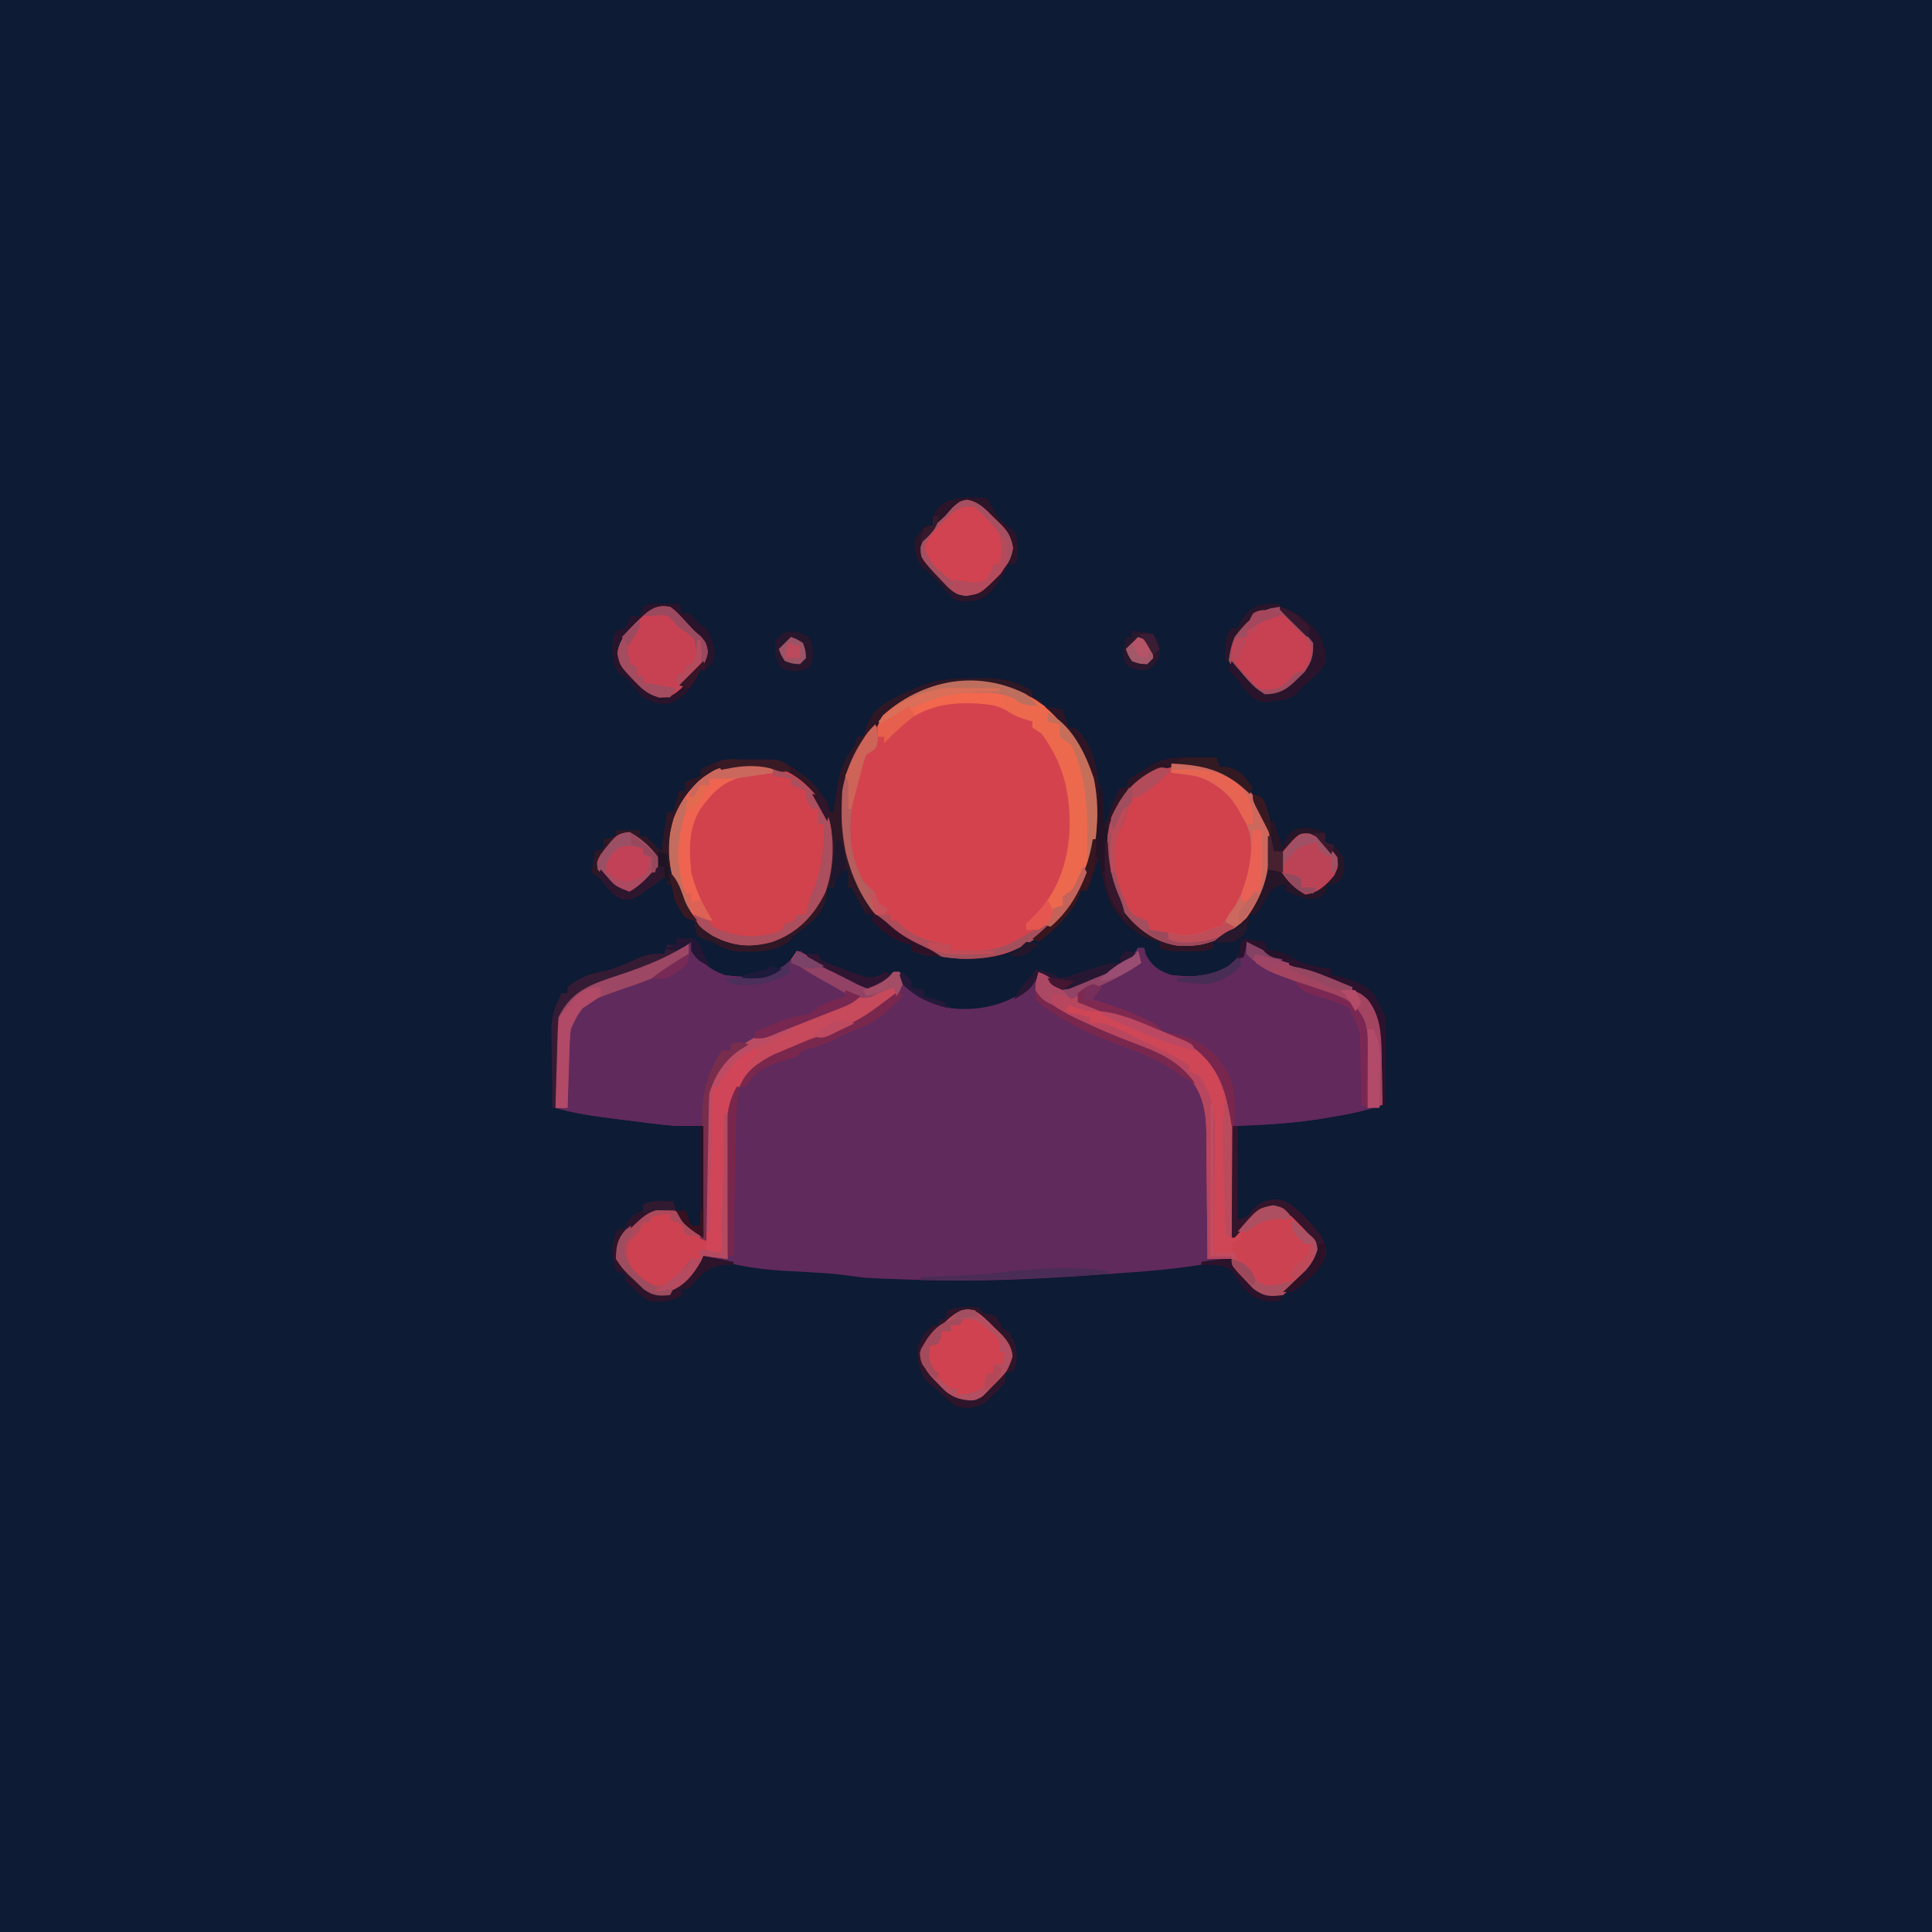 <?xml version="1.0" encoding="UTF-8"?>
<svg version="1.1" xmlns="http://www.w3.org/2000/svg" width="640" height="640">
<path d="M0 0 C211.2 0 422.4 0 640 0 C640 211.2 640 422.4 640 640 C428.8 640 217.6 640 0 640 C0 428.8 0 217.6 0 0 Z " fill="#0D1B34" transform="translate(0,0)"/>
<path d="M0 0 C0.495 1.33 0.495 1.33 1 2.688 C3.656 7.087 6.147 9.262 11 11 C18.568 12.092 25.16 12.03 31.449 7.387 C33.026 5.977 34.527 4.518 36 3 C36.606 3.387 37.212 3.773 37.836 4.172 C43.069 7.424 48.17 10.049 53.969 12.141 C56 13 56 13 58 15 C62.379 14.77 64.09 13.111 67 10 C67.66 10 68.32 10 69 10 C69.495 10.887 69.99 11.774 70.5 12.688 C73.811 18 80.288 20.096 86 22 C95.253 22.953 103.262 21.094 111.062 16 C112.929 14.073 114.023 12.487 115 10 C118.399 11.133 119.053 12.125 121 15 C126.694 13.202 132.3 11.2 137.875 9.062 C138.529 8.822 139.184 8.581 139.858 8.333 C143.718 6.826 145.745 5.458 148 2 C148.66 2 149.32 2 150 2 C150.186 2.743 150.371 3.485 150.562 4.25 C152.554 8.06 155.004 9.714 159 11 C165.927 11.845 171.952 11.58 178 8 C181.041 5.356 182.724 3.829 184 0 C184.544 0.275 185.088 0.549 185.648 0.832 C194.5 5.228 203.453 9.071 212.731 12.464 C218.597 14.662 223.977 16.801 227.359 22.375 C230.01 28.291 229.424 34.652 229.25 41 C229.232 42.252 229.214 43.503 229.195 44.793 C229.148 47.863 229.083 50.931 229 54 C223.339 55.976 217.776 57.075 211.875 58.062 C210.302 58.327 210.302 58.327 208.697 58.597 C198.776 60.18 189.039 60.705 179 61 C179.33 72.88 179.66 84.76 180 97 C182.97 94.03 185.94 91.06 189 88 C192.691 87.121 192.691 87.121 196 88 C198.365 89.653 200.002 91.015 201.938 93.062 C202.431 93.528 202.924 93.994 203.432 94.475 C205.996 97.089 206.98 98.887 207.633 102.5 C206.851 106.827 205.029 109.016 201.938 111.938 C201.239 112.677 201.239 112.677 200.525 113.432 C197.894 116.012 196.11 116.981 192.469 117.621 C188.089 116.837 186.568 115.355 183.562 112.125 C182.698 111.22 181.833 110.315 180.941 109.383 C179 107 179 107 179 105 C178.159 105.191 177.318 105.382 176.451 105.579 C163.055 108.372 149.571 109.261 135.938 110.188 C134.695 110.274 133.452 110.361 132.171 110.451 C113.408 111.752 94.807 112.651 76 112 C74.431 111.951 74.431 111.951 72.83 111.9 C57.679 111.394 57.679 111.394 51.651 110.507 C48.219 110.03 44.853 109.757 41.395 109.57 C40.163 109.497 38.931 109.423 37.662 109.348 C35.116 109.2 32.569 109.06 30.021 108.926 C20.959 108.369 12.615 106.872 4 104 C3.758 104.562 3.515 105.124 3.266 105.703 C1.744 108.464 -0.067 110.477 -2.25 112.75 C-2.998 113.549 -3.745 114.348 -4.516 115.172 C-7 117 -7 117 -9.969 117.535 C-13.854 116.849 -15.424 115.406 -18.25 112.688 C-19.526 111.487 -19.526 111.487 -20.828 110.262 C-23.557 107.42 -24.948 105.873 -25.188 101.875 C-24.249 96.247 -19.126 92.528 -15 89 C-12.147 87.573 -10.165 87.69 -7 88 C-3.131 90.548 -0.311 93.689 3 97 C3.33 85.12 3.66 73.24 4 61 C1.03 61 -1.94 61 -5 61 C-7.537 60.778 -10.07 60.51 -12.598 60.195 C-13.276 60.111 -13.955 60.027 -14.654 59.941 C-16.073 59.763 -17.493 59.583 -18.911 59.401 C-21.06 59.125 -23.211 58.861 -25.361 58.598 C-32.024 57.765 -38.539 56.865 -45 55 C-45.099 50.837 -45.172 46.676 -45.22 42.512 C-45.24 41.098 -45.267 39.684 -45.302 38.27 C-45.351 36.229 -45.373 34.19 -45.391 32.148 C-45.412 30.923 -45.433 29.698 -45.454 28.435 C-44.715 22.846 -41.332 18.5 -37 15 C-34.259 13.651 -31.432 12.604 -28.562 11.562 C-27.766 11.262 -26.969 10.962 -26.148 10.653 C-23.769 9.759 -21.385 8.877 -19 8 C-16.539 7.09 -14.081 6.173 -11.625 5.25 C-10.627 4.884 -9.63 4.518 -8.602 4.141 C-5.58 2.816 -3.274 0 0 0 Z " fill="#602A5C" transform="translate(229,312)"/>
<path d="M0 0 C5.723 4.571 9.418 9.416 12.688 15.938 C13.335 17.198 13.335 17.198 13.996 18.484 C18.491 28.749 18.181 41.76 14.719 52.324 C9.315 66.017 2.821 74.55 -10.711 80.844 C-18.547 84.138 -28.878 84.232 -37.184 82.254 C-39.384 81.309 -41.304 80.239 -43.312 78.938 C-44.444 78.284 -44.444 78.284 -45.598 77.617 C-56.677 70.847 -62.874 61.131 -66.125 48.688 C-68.998 34.749 -67.806 22.428 -60.094 10.387 C-45.429 -9.778 -20.548 -14.226 0 0 Z " fill="#D4434D" transform="translate(346.312,234.062)"/>
<path d="M0 0 C0.495 1.33 0.495 1.33 1 2.688 C3.656 7.087 6.147 9.262 11 11 C18.568 12.092 25.16 12.03 31.449 7.387 C33.026 5.977 34.527 4.518 36 3 C36.606 3.387 37.212 3.773 37.836 4.172 C43.069 7.424 48.17 10.049 53.969 12.141 C56 13 56 13 58 15 C62.379 14.77 64.09 13.111 67 10 C67.66 10 68.32 10 69 10 C69.688 11.688 69.688 11.688 70 14 C64.338 26.582 45.063 31.177 33.271 35.855 C24.035 39.646 17.819 42.985 13.827 52.378 C12.328 57.132 12.396 61.868 12.391 66.816 C12.374 67.913 12.358 69.011 12.341 70.141 C12.292 73.615 12.271 77.088 12.25 80.562 C12.222 82.93 12.192 85.298 12.16 87.666 C12.087 93.444 12.035 99.222 12 105 C9.36 104.67 6.72 104.34 4 104 C3.758 104.562 3.515 105.124 3.266 105.703 C1.744 108.464 -0.067 110.477 -2.25 112.75 C-2.998 113.549 -3.745 114.348 -4.516 115.172 C-7 117 -7 117 -9.969 117.535 C-13.854 116.849 -15.424 115.406 -18.25 112.688 C-19.526 111.487 -19.526 111.487 -20.828 110.262 C-23.557 107.42 -24.948 105.873 -25.188 101.875 C-24.249 96.247 -19.126 92.528 -15 89 C-12.147 87.573 -10.165 87.69 -7 88 C-3.131 90.548 -0.311 93.689 3 97 C3.33 85.12 3.66 73.24 4 61 C1.03 61 -1.94 61 -5 61 C-7.537 60.778 -10.07 60.51 -12.598 60.195 C-13.276 60.111 -13.955 60.027 -14.654 59.941 C-16.073 59.763 -17.493 59.583 -18.911 59.401 C-21.06 59.125 -23.211 58.861 -25.361 58.598 C-32.024 57.765 -38.539 56.865 -45 55 C-45.099 50.837 -45.172 46.676 -45.22 42.512 C-45.24 41.098 -45.267 39.684 -45.302 38.27 C-45.351 36.229 -45.373 34.19 -45.391 32.148 C-45.412 30.923 -45.433 29.698 -45.454 28.435 C-44.715 22.846 -41.332 18.5 -37 15 C-34.259 13.651 -31.432 12.604 -28.562 11.562 C-27.766 11.262 -26.969 10.962 -26.148 10.653 C-23.769 9.759 -21.385 8.877 -19 8 C-16.539 7.09 -14.081 6.173 -11.625 5.25 C-10.627 4.884 -9.63 4.518 -8.602 4.141 C-5.58 2.816 -3.274 0 0 0 Z " fill="#612A5C" transform="translate(229,312)"/>
<path d="M0 0 C0.544 0.275 1.088 0.549 1.648 0.832 C10.5 5.228 19.453 9.071 28.731 12.464 C34.597 14.662 39.977 16.801 43.359 22.375 C46.01 28.291 45.424 34.652 45.25 41 C45.232 42.252 45.214 43.503 45.195 44.793 C45.148 47.863 45.083 50.931 45 54 C39.339 55.976 33.776 57.075 27.875 58.062 C26.302 58.327 26.302 58.327 24.697 58.597 C14.776 60.18 5.039 60.705 -5 61 C-4.67 72.88 -4.34 84.76 -4 97 C-1.03 94.03 1.94 91.06 5 88 C8.691 87.121 8.691 87.121 12 88 C14.365 89.653 16.002 91.015 17.938 93.062 C18.431 93.528 18.924 93.994 19.432 94.475 C21.996 97.089 22.98 98.887 23.633 102.5 C22.851 106.827 21.029 109.016 17.938 111.938 C17.472 112.431 17.006 112.924 16.525 113.432 C13.894 116.012 12.11 116.981 8.469 117.621 C4.089 116.837 2.568 115.355 -0.438 112.125 C-1.302 111.22 -2.167 110.315 -3.059 109.383 C-5 107 -5 107 -5 105 C-7.64 105 -10.28 105 -13 105 C-13.005 104.068 -13.005 104.068 -13.011 103.118 C-13.053 96.628 -13.122 90.139 -13.208 83.65 C-13.236 81.231 -13.257 78.812 -13.271 76.393 C-13.293 72.907 -13.339 69.423 -13.391 65.938 C-13.392 64.863 -13.393 63.789 -13.394 62.682 C-13.551 54.596 -15.102 48.66 -20.938 42.875 C-27.799 37.493 -36.406 34.635 -44.424 31.392 C-66.846 22.308 -66.846 22.308 -70 16 C-69.75 12.688 -69.75 12.688 -69 10 C-65.601 11.133 -64.947 12.125 -63 15 C-57.306 13.202 -51.7 11.2 -46.125 9.062 C-45.144 8.702 -45.144 8.702 -44.142 8.333 C-40.282 6.826 -38.255 5.458 -36 2 C-35.34 2 -34.68 2 -34 2 C-33.814 2.743 -33.629 3.485 -33.438 4.25 C-31.446 8.06 -28.996 9.714 -25 11 C-18.073 11.845 -12.048 11.58 -6 8 C-2.959 5.356 -1.276 3.829 0 0 Z " fill="#61295C" transform="translate(413,312)"/>
<path d="M0 0 C7.425 4.226 11.813 10.01 14.688 18 C16.324 29.87 14.496 39.067 7.688 49 C3.102 54.511 -2.657 57.312 -9.691 58.352 C-17.416 58.811 -23.526 56.265 -29.355 51.238 C-35.83 44.432 -38.509 37.28 -38.75 27.938 C-38.438 18.642 -36.267 10.543 -29.312 4 C-20.11 -2.394 -10.481 -4.646 0 0 Z " fill="#D1424D" transform="translate(405.312,255)"/>
<path d="M0 0 C5.458 4.235 10.324 9.874 11.408 16.869 C12.396 28.315 11.155 38.018 3.84 47.191 C-1.534 52.912 -7.908 55.55 -15.66 56.066 C-22.321 55.967 -28.194 53.533 -32.91 48.816 C-40.386 39.167 -42.995 31.08 -41.91 18.816 C-40.441 10.811 -36.261 4.526 -29.973 -0.559 C-20.267 -5.708 -9.436 -5.847 0 0 Z " fill="#D1424D" transform="translate(263.91,257.184)"/>
<path d="M0 0 C0.495 1.98 0.495 1.98 1 4 C-3.804 7.194 -8.573 9.834 -13.922 12.008 C-16.196 13.093 -18.007 14.468 -20 16 C-19.453 16.206 -18.906 16.411 -18.342 16.623 C-12.832 18.699 -7.33 20.795 -1.835 22.91 C-0.041 23.6 1.754 24.286 3.55 24.969 C15.334 29.467 23.476 32.774 29.055 44.633 C30.506 48.268 31.125 51.492 31.205 55.401 C31.235 56.692 31.235 56.692 31.266 58.009 C31.282 58.929 31.299 59.849 31.316 60.797 C31.337 61.746 31.358 62.694 31.379 63.672 C31.445 66.698 31.504 69.724 31.562 72.75 C31.606 74.803 31.649 76.857 31.693 78.91 C31.8 83.94 31.902 88.97 32 94 C32.568 93.35 33.137 92.701 33.723 92.031 C40.003 85.237 40.003 85.237 44.691 84.121 C48.768 85.204 51.112 87.073 53.938 90.062 C54.431 90.528 54.924 90.994 55.432 91.475 C57.996 94.089 58.98 95.887 59.633 99.5 C58.851 103.827 57.029 106.016 53.938 108.938 C53.472 109.431 53.006 109.924 52.525 110.432 C49.894 113.012 48.11 113.981 44.469 114.621 C40.089 113.837 38.568 112.355 35.562 109.125 C34.698 108.22 33.833 107.315 32.941 106.383 C31 104 31 104 31 102 C28.36 102 25.72 102 23 102 C22.995 101.068 22.995 101.068 22.989 100.118 C22.947 93.628 22.878 87.139 22.792 80.65 C22.764 78.231 22.743 75.812 22.729 73.393 C22.707 69.907 22.661 66.423 22.609 62.938 C22.608 61.863 22.607 60.789 22.606 59.682 C22.449 51.596 20.898 45.66 15.062 39.875 C8.201 34.493 -0.406 31.635 -8.424 28.392 C-30.846 19.308 -30.846 19.308 -34 13 C-33.75 9.688 -33.75 9.688 -33 7 C-29.601 8.133 -28.947 9.125 -27 12 C-21.294 10.198 -15.698 8.174 -10.125 6 C-9.471 5.751 -8.816 5.502 -8.142 5.246 C-4.846 3.941 -2.249 2.799 0 0 Z " fill="#CF4656" transform="translate(377,315)"/>
<path d="M0 0 C8 4 16 8 24 12 C27.5 12 29.499 9.229 32 7 C32.66 7 33.32 7 34 7 C34.688 8.688 34.688 8.688 35 11 C29.338 23.582 10.063 28.177 -1.729 32.855 C-10.965 36.646 -17.181 39.985 -21.173 49.378 C-22.672 54.132 -22.604 58.868 -22.609 63.816 C-22.626 64.913 -22.642 66.011 -22.659 67.141 C-22.708 70.615 -22.729 74.088 -22.75 77.562 C-22.778 79.93 -22.808 82.298 -22.84 84.666 C-22.913 90.444 -22.965 96.222 -23 102 C-25.64 101.67 -28.28 101.34 -31 101 C-31.242 101.562 -31.485 102.124 -31.734 102.703 C-33.256 105.464 -35.067 107.477 -37.25 109.75 C-37.998 110.549 -38.745 111.348 -39.516 112.172 C-42 114 -42 114 -44.969 114.535 C-48.854 113.849 -50.424 112.406 -53.25 109.688 C-54.526 108.487 -54.526 108.487 -55.828 107.262 C-58.557 104.42 -59.948 102.873 -60.188 98.875 C-59.249 93.247 -54.126 89.528 -50 86 C-47.147 84.573 -45.165 84.69 -42 85 C-39.438 86.688 -39.438 86.688 -37 89 C-36.072 89.866 -35.144 90.733 -34.188 91.625 C-32 94 -32 94 -32 96 C-31.34 96 -30.68 96 -30 96 C-30.009 95.404 -30.018 94.808 -30.027 94.194 C-30.116 87.964 -30.176 81.735 -30.22 75.504 C-30.24 73.182 -30.267 70.86 -30.302 68.539 C-30.351 65.192 -30.373 61.847 -30.391 58.5 C-30.411 57.469 -30.432 56.439 -30.453 55.377 C-30.456 46.77 -28.076 40.245 -22 34 C-16.354 29.864 -10.295 27.36 -3.75 25 C-1.897 24.314 -0.044 23.626 1.809 22.938 C2.697 22.609 3.585 22.28 4.5 21.941 C9.391 20.1 14.2 18.067 19 16 C15.543 13.236 11.788 11.093 7.938 8.938 C4.563 7.039 1.225 5.15 -2 3 C-1.34 2.01 -0.68 1.02 0 0 Z " fill="#D04558" transform="translate(264,315)"/>
<path d="M0 0 C1.169 -0.029 2.337 -0.058 3.541 -0.088 C10.683 -0.14 15.353 0.499 21.438 4.312 C21.438 4.973 21.438 5.633 21.438 6.312 C22.427 6.643 23.418 6.973 24.438 7.312 C24.108 7.973 23.777 8.633 23.438 9.312 C22.468 8.714 21.499 8.116 20.5 7.5 C10.486 1.906 0.249 0.51 -11.066 3.121 C-23.337 7.308 -31.737 15.851 -37.555 27.258 C-42.791 38.778 -41.492 52.582 -37.562 64.312 C-31.849 77.505 -23.973 85.039 -10.727 90.477 C-10.012 90.752 -9.298 91.028 -8.562 91.312 C-12.377 92.78 -14.853 91.746 -18.562 90.312 C-18.562 89.653 -18.562 88.993 -18.562 88.312 C-19.408 88.106 -20.254 87.9 -21.125 87.688 C-25.328 86.006 -28.499 83.648 -31.562 80.312 C-31.562 79.653 -31.562 78.993 -31.562 78.312 C-32.222 78.312 -32.883 78.312 -33.562 78.312 C-35.212 75.343 -36.862 72.373 -38.562 69.312 C-38.892 69.312 -39.222 69.312 -39.562 69.312 C-39.562 67.332 -39.562 65.353 -39.562 63.312 C-41.047 63.807 -41.047 63.807 -42.562 64.312 C-43.781 66.817 -43.781 66.817 -44.562 69.312 C-45.222 69.312 -45.883 69.312 -46.562 69.312 C-46.624 70.364 -46.686 71.416 -46.75 72.5 C-48.092 78.796 -52.71 81.482 -57.562 85.312 C-58.016 85.849 -58.47 86.385 -58.938 86.938 C-63.598 90.881 -70.188 90.677 -75.98 90.574 C-79.356 90.232 -81.694 89.088 -84.562 87.312 C-85.491 87.024 -86.419 86.735 -87.375 86.438 C-88.097 86.066 -88.819 85.695 -89.562 85.312 C-90.375 82.688 -90.375 82.688 -90.562 80.312 C-91.552 79.983 -92.543 79.653 -93.562 79.312 C-97.562 73.255 -97.562 73.255 -97.562 68.312 C-98.222 68.312 -98.882 68.312 -99.562 68.312 C-99.562 67.323 -99.562 66.332 -99.562 65.312 C-100.371 65.902 -101.179 66.491 -102.012 67.098 C-103.615 68.225 -103.615 68.225 -105.25 69.375 C-106.306 70.129 -107.361 70.883 -108.449 71.66 C-111.562 73.312 -111.562 73.312 -114.258 73.277 C-116.91 72.167 -118.014 71.083 -119.75 68.812 C-121.783 66.117 -121.783 66.117 -124.562 64.312 C-124.233 62.002 -123.903 59.693 -123.562 57.312 C-122.078 56.818 -122.078 56.818 -120.562 56.312 C-120.562 55.322 -120.562 54.333 -120.562 53.312 C-118.582 52.818 -118.582 52.818 -116.562 52.312 C-116.562 51.653 -116.562 50.992 -116.562 50.312 C-113.922 50.312 -111.282 50.312 -108.562 50.312 C-108.562 50.972 -108.562 51.633 -108.562 52.312 C-107.903 52.312 -107.243 52.312 -106.562 52.312 C-104.856 53.938 -103.186 55.604 -101.562 57.312 C-100.903 53.023 -100.243 48.733 -99.562 44.312 C-98.903 44.312 -98.243 44.312 -97.562 44.312 C-96.903 42.002 -96.243 39.693 -95.562 37.312 C-94.903 37.312 -94.243 37.312 -93.562 37.312 C-93.562 36.322 -93.562 35.333 -93.562 34.312 C-91.912 33.653 -90.263 32.992 -88.562 32.312 C-88.562 31.652 -88.562 30.992 -88.562 30.312 C-83.078 26.866 -78.333 26.827 -72.062 26.875 C-71.138 26.855 -70.214 26.835 -69.262 26.814 C-63.476 26.819 -60.161 27.485 -55.562 31.312 C-54.531 32.055 -53.5 32.797 -52.438 33.562 C-49.038 36.814 -47.37 40.028 -45.562 44.312 C-45.233 44.312 -44.903 44.312 -44.562 44.312 C-44.392 43.227 -44.222 42.142 -44.047 41.023 C-43.803 39.578 -43.558 38.133 -43.312 36.688 C-43.203 35.975 -43.093 35.262 -42.98 34.527 C-42.121 29.595 -40.57 26.415 -37.562 22.312 C-37.068 20.828 -37.068 20.828 -36.562 19.312 C-35.903 19.312 -35.242 19.312 -34.562 19.312 C-34.16 17.951 -34.16 17.951 -33.75 16.562 C-31.31 9.885 -27.612 8.017 -21.438 5.125 C-13.304 1.228 -9.198 0.074 0 0 Z M-92.562 37.312 C-98.373 45.848 -99.582 54.073 -98.562 64.312 C-95.729 74.26 -91.338 80.941 -82.527 86.332 C-77.525 88.828 -71.868 89.154 -66.477 87.781 C-58.527 84.979 -52.826 80.621 -48.562 73.312 C-44.379 64.478 -43.439 53.443 -46.664 44.133 C-50.974 36.549 -56.804 31.184 -65.242 28.781 C-75.567 26.696 -85.541 29.226 -92.562 37.312 Z " fill="#2F1725" transform="translate(320.562,224.688)"/>
<path d="M0 0 C7.201 4.985 11.918 10.304 15.836 18.117 C16.484 19.378 16.484 19.378 17.145 20.664 C21.682 31.027 21.266 44.447 17.836 55.117 C16.846 55.612 16.846 55.612 15.836 56.117 C14.76 58.138 13.857 60.21 12.934 62.305 C11.836 64.117 11.836 64.117 8.836 65.117 C8.836 66.107 8.836 67.097 8.836 68.117 C7.846 68.777 6.856 69.437 5.836 70.117 C5.341 71.602 5.341 71.602 4.836 73.117 C1.864 75.884 1.094 76.117 -3.164 76.117 C-3.164 75.457 -3.164 74.797 -3.164 74.117 C-2.112 73.127 -2.112 73.127 -1.039 72.117 C7.216 64.097 10.8 53.491 11.188 42.2 C11.319 30.495 8.963 20.601 1.836 11.117 C0.846 10.457 -0.144 9.797 -1.164 9.117 C-1.164 8.457 -1.164 7.797 -1.164 7.117 C-2.051 6.849 -2.938 6.581 -3.852 6.305 C-7.164 5.117 -7.164 5.117 -9.602 3.555 C-12.88 1.716 -15.415 1.425 -19.164 1.117 C-19.918 1.053 -20.672 0.988 -21.449 0.922 C-29.453 0.541 -37.292 2.484 -43.602 7.617 C-44.447 8.442 -45.293 9.267 -46.164 10.117 C-46.948 10.88 -47.732 11.643 -48.539 12.43 C-49.075 12.987 -49.612 13.543 -50.164 14.117 C-50.164 13.457 -50.164 12.797 -50.164 12.117 C-50.824 12.117 -51.484 12.117 -52.164 12.117 C-52.479 9.046 -52.509 7.588 -50.652 5.055 C-36.103 -7.902 -16.857 -10.031 0 0 Z " fill="#ED694D" transform="translate(343.164,231.883)"/>
<path d="M0 0 C4.065 0.705 6.274 3.201 9.059 6.039 C9.608 6.553 10.158 7.066 10.725 7.596 C13.582 10.453 14.656 11.964 15.371 16.047 C14.617 20.185 13.35 21.799 10.434 24.789 C9.633 25.631 8.833 26.473 8.008 27.34 C5.333 29.867 3.571 31.354 -0.113 31.902 C-4.304 31.334 -5.649 29.725 -8.504 26.664 C-9.355 25.771 -10.205 24.877 -11.082 23.957 C-15.237 19.211 -15.237 19.211 -15.316 15.727 C-13.792 11.065 -10.803 8.724 -7.254 5.477 C-6.388 4.507 -5.521 3.538 -4.629 2.539 C-2.254 0.477 -2.254 0.477 0 0 Z " fill="#D14350" transform="translate(320.254,165.523)"/>
<path d="M0 0 C2.342 1.816 4.268 3.523 6.312 5.625 C7.137 6.408 7.137 6.408 7.979 7.207 C10.708 9.954 11.905 11.314 12.449 15.246 C11.844 18.954 10.63 20.304 8 23 C7.109 23.942 7.109 23.942 6.199 24.902 C5.535 25.553 4.871 26.204 4.188 26.875 C3.25 27.799 3.25 27.799 2.293 28.742 C-1.166 30.64 -3.26 30.034 -7 29 C-9.836 26.926 -9.836 26.926 -12.375 24.312 C-13.228 23.463 -14.082 22.614 -14.961 21.738 C-17.268 18.64 -17.974 16.853 -18 13 C-16.777 10.84 -16.777 10.84 -14.938 8.938 C-13.965 7.93 -13.965 7.93 -12.973 6.902 C-11.996 5.961 -11.996 5.961 -11 5 C-10.194 4.198 -10.194 4.198 -9.371 3.379 C-6.193 0.45 -4.281 -0.751 0 0 Z " fill="#D0424F" transform="translate(323,434)"/>
<path d="M0 0 C2.098 1.609 2.098 1.609 4.062 3.75 C4.713 4.446 5.364 5.142 6.035 5.859 C7.008 6.919 7.008 6.919 8 8 C8.741 8.624 9.482 9.248 10.246 9.891 C12 12 12 12 12.598 14.848 C11.758 19.276 9.599 21.359 6.438 24.438 C5.924 24.991 5.41 25.545 4.881 26.115 C1.931 29.058 0.703 29.976 -3.598 30.125 C-7.427 28.859 -9.154 27.504 -11.875 24.562 C-12.636 23.759 -13.396 22.956 -14.18 22.129 C-16.23 19.731 -16.911 18.469 -17.5 15.375 C-16.593 9.254 -11.701 5.62 -7.375 1.5 C-4.535 -0.294 -3.305 -0.416 0 0 Z " fill="#C84152" transform="translate(222,201)"/>
<path d="M0 0 C2.373 1.793 4.306 3.472 6.375 5.562 C6.933 6.076 7.491 6.59 8.066 7.119 C11.015 10.049 11.971 11.28 12.145 15.566 C10.823 19.532 9.3 21.473 6.312 24.375 C5.463 25.228 4.614 26.082 3.738 26.961 C0.639 29.269 -1.145 29.979 -5 30 C-7.195 28.742 -7.195 28.742 -9.125 26.875 C-9.798 26.224 -10.471 25.573 -11.164 24.902 C-11.77 24.275 -12.376 23.647 -13 23 C-13.825 22.154 -14.65 21.309 -15.5 20.438 C-17.515 17.163 -17.817 15.789 -17 12 C-13.085 6.346 -7.491 -1.202 0 0 Z " fill="#C74152" transform="translate(424,201)"/>
<path d="M0 0 C8 4 16 8 24 12 C27.5 12 29.499 9.229 32 7 C32.66 7 33.32 7 34 7 C34.688 8.688 34.688 8.688 35 11 C29.703 22.771 12.574 27.144 1.562 31.688 C-0.709 32.625 -2.978 33.567 -5.246 34.512 C-6.233 34.919 -7.219 35.326 -8.236 35.745 C-10.966 36.985 -13.463 38.407 -16 40 C-16 37 -16 37 -14.5 35.438 C-14.005 34.963 -13.51 34.489 -13 34 C-13 33.34 -13 32.68 -13 32 C-18.557 34.455 -22.688 37.188 -25.312 42.812 C-25.539 43.534 -25.766 44.256 -26 45 C-26.66 45 -27.32 45 -28 45 C-28.33 60.84 -28.66 76.68 -29 93 C-29.33 93 -29.66 93 -30 93 C-30.102 86.596 -30.172 80.191 -30.22 73.786 C-30.24 71.61 -30.267 69.433 -30.302 67.257 C-30.351 64.119 -30.373 60.982 -30.391 57.844 C-30.411 56.879 -30.432 55.914 -30.453 54.92 C-30.456 46.545 -27.899 40.063 -22 34 C-16.354 29.864 -10.295 27.36 -3.75 25 C-1.897 24.314 -0.044 23.626 1.809 22.938 C2.697 22.609 3.585 22.28 4.5 21.941 C9.391 20.1 14.2 18.067 19 16 C15.543 13.236 11.788 11.093 7.938 8.938 C4.563 7.039 1.225 5.15 -2 3 C-1.34 2.01 -0.68 1.02 0 0 Z " fill="#C7495C" transform="translate(264,315)"/>
<path d="M0 0 C3 1 3 1 4.188 3.375 C5 6 5 6 5 9 C5.66 9 6.32 9 7 9 C7.99 11.97 8.98 14.94 10 18 C10.227 17.216 10.454 16.433 10.688 15.625 C12 13 12 13 14.312 11.625 C18.028 10.761 20.62 11.31 24 13 C24 13.99 24 14.98 24 16 C24.619 16.268 25.238 16.536 25.875 16.812 C28 18 28 18 30 21 C30.547 26.254 30.547 26.254 28.625 28.875 C27 30 27 30 25 30 C24.505 31.485 24.505 31.485 24 33 C21 35 21 35 18.062 34.75 C15.405 34.099 13.355 33.359 11 32 C11 31.34 11 30.68 11 30 C8.122 30.343 7.199 30.748 5.367 33.066 C4.875 33.89 4.382 34.714 3.875 35.562 C2.966 37.072 2.018 38.561 1 40 C0.34 40 -0.32 40 -1 40 C-1.083 40.742 -1.165 41.485 -1.25 42.25 C-2.184 45.675 -3.106 46.944 -6 49 C-9.75 49.25 -9.75 49.25 -13 49 C-8 45 -8 45 -5.562 43.246 C0.293 38.113 3.853 30.304 4.586 22.582 C4.924 14.896 4.288 8.566 0 2 C0 1.34 0 0.68 0 0 Z " fill="#271528" transform="translate(415,263)"/>
<path d="M0 0 C2.365 1.653 4.002 3.015 5.938 5.062 C6.431 5.528 6.924 5.994 7.432 6.475 C10.108 9.202 10.981 10.855 11.477 14.668 C10.874 18.879 9.849 20.009 6.781 22.707 C3.222 25.291 -0.102 27.045 -4.625 26.938 C-7.631 25.751 -9.656 24.214 -12 22 C-12.33 21.01 -12.66 20.02 -13 19 C-13.681 18.34 -14.361 17.68 -15.062 17 C-17 15 -17 15 -17 12 C-16.01 11.34 -15.02 10.68 -14 10 C-14 9.01 -14 8.02 -14 7 C-12.715 5.176 -12.715 5.176 -10.938 3.312 C-10.369 2.69 -9.801 2.067 -9.215 1.426 C-5.932 -0.688 -3.83 -0.553 0 0 Z " fill="#CD4251" transform="translate(425,400)"/>
<path d="M0 0 C0.495 1.98 0.495 1.98 1 4 C-3.84 7.218 -8.664 9.814 -14.012 12.086 C-16.262 13.12 -18.132 14.375 -20 16 C-17.36 16.99 -14.72 17.98 -12 19 C-12 19.33 -12 19.66 -12 20 C-16.087 20.24 -19.177 19.423 -23 18 C-23.33 18.66 -23.66 19.32 -24 20 C-21.36 20.66 -18.72 21.32 -16 22 C-16 22.66 -16 23.32 -16 24 C-15.3 23.946 -14.6 23.892 -13.879 23.836 C-10.365 24.036 -8.102 25.096 -4.938 26.625 C-3.804 27.169 -2.671 27.713 -1.504 28.273 C-0.348 28.843 0.809 29.413 2 30 C3.125 30.549 4.251 31.098 5.41 31.664 C13.432 35.621 13.432 35.621 17 38 C17 38.66 17 39.32 17 40 C17.99 40.33 18.98 40.66 20 41 C24.974 47.806 25.695 54.511 25.488 62.695 C25.481 63.769 25.474 64.842 25.467 65.948 C25.439 69.341 25.376 72.733 25.312 76.125 C25.287 78.44 25.265 80.755 25.244 83.07 C25.189 88.714 25.106 94.357 25 100 C27.31 100 29.62 100 32 100 C32.33 100.99 32.66 101.98 33 103 C34.485 103.495 34.485 103.495 36 104 C36.474 104.804 36.949 105.609 37.438 106.438 C39.131 109.215 39.913 110.092 43 111 C45.524 110.745 45.524 110.745 48 110 C48.763 109.814 49.526 109.629 50.312 109.438 C50.869 109.293 51.426 109.149 52 109 C50.438 111.5 50.438 111.5 48 114 C43.644 114.606 41.71 114.523 38.129 111.883 C37.282 110.973 36.435 110.063 35.562 109.125 C34.698 108.22 33.833 107.315 32.941 106.383 C31 104 31 104 31 102 C28.36 102 25.72 102 23 102 C22.995 101.068 22.995 101.068 22.989 100.118 C22.947 93.628 22.878 87.139 22.792 80.65 C22.764 78.231 22.743 75.812 22.729 73.393 C22.707 69.907 22.661 66.423 22.609 62.938 C22.608 61.863 22.607 60.789 22.606 59.682 C22.449 51.596 20.898 45.66 15.062 39.875 C8.201 34.493 -0.406 31.635 -8.424 28.392 C-30.846 19.308 -30.846 19.308 -34 13 C-33.75 9.688 -33.75 9.688 -33 7 C-29.601 8.133 -28.947 9.125 -27 12 C-21.294 10.198 -15.698 8.174 -10.125 6 C-9.471 5.751 -8.816 5.502 -8.142 5.246 C-4.846 3.941 -2.249 2.799 0 0 Z " fill="#B8465E" transform="translate(377,315)"/>
<path d="M0 0 C2.97 0.495 2.97 0.495 6 1 C6.66 2.98 7.32 4.96 8 7 C8.66 7 9.32 7 10 7 C15.596 11.629 17.281 19.095 18 26 C18.33 26.33 18.66 26.66 19 27 C19.235 29.183 19.414 31.372 19.562 33.562 C19.688 35.359 19.688 35.359 19.816 37.191 C19.877 38.118 19.938 39.045 20 40 C20.193 39.397 20.387 38.793 20.586 38.172 C20.846 37.373 21.107 36.573 21.375 35.75 C21.63 34.961 21.885 34.172 22.148 33.359 C22.952 31.134 23.897 29.091 25 27 C25.66 27 26.32 27 27 27 C27.33 26.01 27.66 25.02 28 24 C30.25 22.5 30.25 22.5 33 21 C33.866 20.464 34.733 19.927 35.625 19.375 C40.123 16.771 44.142 16.88 49.188 16.938 C49.937 16.942 50.687 16.947 51.459 16.951 C53.306 16.963 55.153 16.981 57 17 C57.495 18.485 57.495 18.485 58 20 C58.887 20.041 59.774 20.082 60.688 20.125 C65.216 21.321 66.296 23.263 69 27 C68.67 27.66 68.34 28.32 68 29 C67.576 28.602 67.152 28.203 66.715 27.793 C60.098 21.816 54.213 19.26 45.199 19.531 C38.551 20.505 32.604 23.214 27.984 28.156 C21.911 36.765 21.081 45.679 22 56 C23.845 63.735 27.689 69.866 34.117 74.539 C41.206 78.699 47.963 78.521 56 78 C56 78.66 56 79.32 56 80 C53.162 81.419 50.723 81.132 47.562 81.125 C46.409 81.128 45.255 81.13 44.066 81.133 C41 81 41 81 38 80 C38 79.34 38 78.68 38 78 C37.421 77.888 36.842 77.776 36.246 77.66 C30.077 75.847 25.182 70.894 22.031 65.434 C19.941 60.501 18.984 55.246 18 50 C17.795 50.626 17.59 51.253 17.379 51.898 C17.109 52.716 16.84 53.533 16.562 54.375 C16.296 55.187 16.029 55.999 15.754 56.836 C15 59 15 59 14 61 C13.34 61 12.68 61 12 61 C11.814 61.66 11.629 62.32 11.438 63 C8.5 69.131 3.461 74.028 -2 78 C-2.66 77.67 -3.32 77.34 -4 77 C-3.348 76.466 -2.695 75.933 -2.023 75.383 C8.051 66.794 13.874 57.109 16 44 C16.991 28.107 14.208 15.612 3.438 3.199 C2.335 2.088 1.176 1.033 0 0 Z " fill="#2E1525" transform="translate(346,234)"/>
<path d="M0 0 C2.688 -0.375 2.688 -0.375 6 0 C7.257 1.45 8.508 2.91 9.633 4.465 C11.958 7.076 14.748 7.852 18 9 C18 9.99 18 10.98 18 12 C17.34 12 16.68 12 16 12 C16 12.99 16 13.98 16 15 C15.01 15 14.02 15 13 15 C12.34 16.32 11.68 17.64 11 19 C10.34 19 9.68 19 9 19 C8.794 19.619 8.588 20.238 8.375 20.875 C7 23 7 23 4.25 24.5 C1 25 1 25 -2.125 23.438 C-8.571 17.972 -8.571 17.972 -9.625 13.125 C-8.747 8.735 -6.342 5.927 -3 3 C-2.34 3 -1.68 3 -1 3 C-0.67 2.01 -0.34 1.02 0 0 Z " fill="#CD4150" transform="translate(216,402)"/>
<path d="M0 0 C8.512 -0.658 14.937 -0.059 22 5 C27.854 10.28 31.444 15.969 32.539 23.91 C32.957 34.361 31.187 42.371 25 51 C19.314 56.785 12.532 59.119 4.5 59.25 C1 59 1 59 -1 58 C-1 57.34 -1 56.68 -1 56 C0.733 56.34 0.733 56.34 2.5 56.688 C7.391 57.331 10.525 55.929 15 54 C15.66 54 16.32 54 17 54 C17.247 53.464 17.495 52.928 17.75 52.375 C19 50 19 50 20.938 47.375 C25.432 40.021 27.42 31.567 26 23 C22.861 13.917 19.028 9.091 10.562 4.75 C7.056 3.724 3.635 3.37 0 3 C0 2.01 0 1.02 0 0 Z " fill="#CC685D" transform="translate(388,253)"/>
<path d="M0 0 C0.544 0.275 1.088 0.549 1.648 0.832 C10.5 5.228 19.453 9.071 28.731 12.464 C34.597 14.662 39.977 16.801 43.359 22.375 C46.01 28.291 45.424 34.652 45.25 41 C45.232 42.252 45.214 43.503 45.195 44.793 C45.148 47.863 45.083 50.931 45 54 C42.525 54.495 42.525 54.495 40 55 C39.991 54.254 39.981 53.509 39.972 52.74 C39.918 49.326 39.834 45.913 39.75 42.5 C39.736 41.327 39.722 40.154 39.707 38.945 C39.7 29.131 39.7 29.131 35 21 C30.394 18.42 25.57 16.61 20.625 14.812 C18.641 14.071 16.661 13.322 14.685 12.56 C12.89 11.871 11.085 11.206 9.28 10.542 C5.436 8.735 3.005 7.002 0 4 C0 2.68 0 1.36 0 0 Z " fill="#A34461" transform="translate(413,312)"/>
<path d="M0 0 C0 0.66 0 1.32 0 2 C-0.88 2.11 -1.761 2.219 -2.668 2.332 C-3.829 2.491 -4.991 2.649 -6.188 2.812 C-7.336 2.963 -8.485 3.114 -9.668 3.27 C-16.389 4.743 -20.08 8.626 -24 14 C-28 20.534 -27.751 27.51 -27 35 C-25.526 40.874 -23.191 45.871 -20 51 C-24.179 50.196 -26.437 49.657 -29.25 46.375 C-34.181 36.866 -35.948 27.76 -32.875 17.188 C-30.127 10.168 -25.702 4.556 -19 1 C-12.823 -1.331 -6.321 -2.107 0 0 Z " fill="#EE6450" transform="translate(256,254)"/>
<path d="M0 0 C0.266 2.311 0.266 2.311 0 5 C-6.603 11.111 -16.663 13.738 -24.961 16.742 C-25.941 17.108 -26.92 17.474 -27.93 17.852 C-28.809 18.169 -29.688 18.487 -30.593 18.815 C-34.253 20.617 -36.351 22.747 -38.224 26.364 C-39.112 29.38 -39.321 32.034 -39.414 35.176 C-39.453 36.333 -39.491 37.49 -39.531 38.682 C-39.562 39.88 -39.593 41.078 -39.625 42.312 C-39.664 43.53 -39.702 44.748 -39.742 46.002 C-39.836 49.001 -39.922 52 -40 55 C-41.32 55 -42.64 55 -44 55 C-44.099 50.837 -44.172 46.676 -44.22 42.512 C-44.24 41.098 -44.267 39.684 -44.302 38.27 C-44.351 36.229 -44.373 34.19 -44.391 32.148 C-44.412 30.923 -44.433 29.698 -44.454 28.435 C-43.715 22.846 -40.332 18.5 -36 15 C-33.259 13.651 -30.432 12.604 -27.562 11.562 C-26.766 11.262 -25.969 10.962 -25.148 10.653 C-22.769 9.759 -20.385 8.877 -18 8 C-15.539 7.09 -13.081 6.173 -10.625 5.25 C-9.627 4.884 -8.63 4.518 -7.602 4.141 C-5.347 3.152 -2.317 0 0 0 Z " fill="#9C4764" transform="translate(228,312)"/>
<path d="M0 0 C0.971 3.022 1.192 5.019 0 8 C-0.99 8.66 -1.98 9.32 -3 10 C-4.052 12.789 -4.917 15.446 -5.688 18.312 C-5.906 19.123 -6.124 19.934 -6.349 20.77 C-9.102 31.621 -9.472 41.883 -4 52 C-2.68 53.347 -1.348 54.682 0 56 C0.33 56.99 0.66 57.98 1 59 C1.99 59.66 2.98 60.32 4 61 C3.67 61.66 3.34 62.32 3 63 C3.66 63 4.32 63 5 63 C5 63.66 5 64.32 5 65 C5.66 65 6.32 65 7 65 C7.447 65.451 7.895 65.902 8.355 66.367 C12.586 70.567 19.211 72.406 25 73 C25 73.66 25 74.32 25 75 C40.773 75.001 40.773 75.001 53.938 67.25 C54.958 66.136 54.958 66.136 56 65 C56.66 65 57.32 65 58 65 C58.103 64.361 58.206 63.721 58.312 63.062 C58.539 62.382 58.766 61.701 59 61 C59.99 60.67 60.98 60.34 62 60 C62 59.01 62 58.02 62 57 C62.99 56.34 63.98 55.68 65 55 C66.214 53.053 66.214 53.053 67.188 50.875 C67.532 50.151 67.876 49.426 68.23 48.68 C68.484 48.125 68.738 47.571 69 47 C69.33 47.66 69.66 48.32 70 49 C65.967 60.239 59.213 68.104 48.625 73.5 C39.533 77.729 28.986 78.663 19.129 76.316 C16.928 75.371 15.009 74.302 13 73 C11.869 72.346 11.869 72.346 10.715 71.68 C-0.365 64.91 -6.562 55.194 -9.812 42.75 C-12.802 28.249 -11.17 16.522 -3.402 4.031 C-2 2 -2 2 0 0 Z " fill="#A4505C" transform="translate(290,240)"/>
<path d="M0 0 C3.879 2.133 6.875 4.804 9.5 8.375 C9.875 10.875 9.875 10.875 8.5 13.375 C3.261 20.111 3.261 20.111 -1 20.75 C-4.879 18.617 -7.875 15.946 -10.5 12.375 C-10.875 9.875 -10.875 9.875 -9.5 7.375 C-4.261 0.639 -4.261 0.639 0 0 Z " fill="#AB4A60" transform="translate(208.5,275.625)"/>
<path d="M0 0 C3.852 1.649 6.57 4.502 9.008 7.859 C9.383 10.922 9.383 10.922 8.008 13.859 C5.287 17.069 2.72 19.651 -1.555 20.172 C-5.3 18.155 -7.83 15.521 -9.992 11.859 C-10.305 8.797 -10.305 8.797 -8.992 5.859 C-3.695 -0.261 -3.695 -0.261 0 0 Z " fill="#BC4356" transform="translate(433.992,276.141)"/>
<path d="M0 0 C0.33 0 0.66 0 1 0 C1 15.84 1 31.68 1 48 C-1.64 47.67 -4.28 47.34 -7 47 C-7.242 47.562 -7.485 48.124 -7.734 48.703 C-9.256 51.464 -11.067 53.477 -13.25 55.75 C-13.998 56.549 -14.745 57.348 -15.516 58.172 C-18 60 -18 60 -20.969 60.535 C-24.854 59.849 -26.424 58.406 -29.25 55.688 C-30.526 54.487 -30.526 54.487 -31.828 53.262 C-34.557 50.42 -35.948 48.873 -36.188 44.875 C-35.249 39.247 -30.126 35.528 -26 32 C-23.147 30.573 -21.165 30.69 -18 31 C-13.846 33.634 -11.03 37.19 -8 41 C-9.65 40.67 -11.3 40.34 -13 40 C-13.33 39.01 -13.66 38.02 -14 37 C-16 35.791 -16 35.791 -18 35 C-18 34.34 -18 33.68 -18 33 C-20.971 33.342 -20.971 33.342 -24 34 C-24.33 34.66 -24.66 35.32 -25 36 C-25.66 36 -26.32 36 -27 36 C-27.268 36.598 -27.536 37.196 -27.812 37.812 C-29 40 -29 40 -30.625 41.375 C-32.245 43.014 -32.245 43.014 -32.5 45.812 C-31.818 50.163 -30.156 51.981 -27 55 C-24.11 56.715 -24.11 56.715 -21 57 C-17.525 55.644 -15.643 53.662 -13.375 50.812 C-12.591 49.884 -11.807 48.956 -11 48 C-10.01 48 -9.02 48 -8 48 C-8 47.01 -8 46.02 -8 45 C-5.69 45.33 -3.38 45.66 -1 46 C-0.67 30.82 -0.34 15.64 0 0 Z " fill="#AC495B" transform="translate(240,369)"/>
<path d="M0 0 C8.025 3.05 13.564 7.254 17.859 14.793 C20.782 23.011 20.341 33.435 17.438 41.625 C13.604 49.426 8.21 55.004 0 58 C-7.147 60.076 -13.432 59.312 -20 56 C-24.743 52.771 -24.743 52.771 -26 49 C-21.125 50.75 -21.125 50.75 -20 53 C-13.242 56.224 -6.83 56.975 0.438 55.125 C3.133 54.267 3.133 54.267 4 52 C5.485 51.505 5.485 51.505 7 51 C7.495 50.01 7.495 50.01 8 49 C8.99 49 9.98 49 11 49 C11.124 48.277 11.248 47.554 11.375 46.809 C11.992 44.035 12.904 41.678 14 39.062 C16.482 32.48 16.796 25.98 17 19 C16.34 19 15.68 19 15 19 C15 17.35 15 15.7 15 14 C14.34 14 13.68 14 13 14 C11 11 11 11 11 8 C8.525 7.01 8.525 7.01 6 6 C6 5.34 6 4.68 6 4 C3.03 3.505 3.03 3.505 0 3 C0 2.01 0 1.02 0 0 Z " fill="#AB4E5D" transform="translate(256,254)"/>
<path d="M0 0 C-3.259 3.52 -6.886 6.528 -11 9 C-11.66 9 -12.32 9 -13 9 C-13.193 9.603 -13.387 10.207 -13.586 10.828 C-13.846 11.627 -14.107 12.427 -14.375 13.25 C-14.63 14.039 -14.885 14.828 -15.148 15.641 C-16 18 -16 18 -17.082 19.875 C-19.659 25.839 -18.859 34.616 -16.625 40.625 C-16.089 41.739 -15.553 42.852 -15 44 C-14.711 44.784 -14.422 45.568 -14.125 46.375 C-12.538 48.667 -10.553 49.018 -8 50 C-7.67 50.99 -7.34 51.98 -7 53 C-5.02 53.33 -3.04 53.66 -1 54 C-1 54.66 -1 55.32 -1 56 C5.651 56.25 11.57 55.74 18 54 C13.214 57.931 8.804 58.426 2.723 58.336 C-4.879 57.398 -10.868 53.13 -15.527 47.215 C-21.473 38.273 -22.43 28.908 -20.527 18.387 C-18.341 10.806 -14.117 4.954 -7.312 0.938 C-3.451 -1.15 -3.451 -1.15 0 0 Z " fill="#B24B5A" transform="translate(388,255)"/>
<path d="M0 0 C0.66 0 1.32 0 2 0 C2 10.23 2 20.46 2 31 C5.191 30.223 5.191 30.223 7.188 27.438 C10.17 24.853 11.917 24.125 15.883 24.387 C20.204 25.639 23.024 28.764 26 32 C26.544 32.587 27.088 33.173 27.648 33.777 C30.053 36.707 30.944 38.565 31.438 42.375 C29.212 47.988 24.887 51.557 20 55 C19.01 55 18.02 55 17 55 C17.722 54.359 18.444 53.719 19.188 53.059 C20.58 51.761 20.58 51.761 22 50.438 C22.928 49.591 23.856 48.744 24.812 47.871 C27.257 45.122 27.257 45.122 27.598 41.5 C26.86 37.182 25.546 35.606 22.438 32.562 C21.591 31.698 20.744 30.833 19.871 29.941 C16.221 27.473 14.326 27.293 10 28 C7.294 29.901 7.294 29.901 5.125 32.5 C3.755 34.005 2.381 35.506 1 37 C0.67 37 0.34 37 0 37 C0 24.79 0 12.58 0 0 Z " fill="#34152B" transform="translate(408,373)"/>
<path d="M0 0 C0.91 0.009 1.82 0.018 2.758 0.027 C3.806 0.045 3.806 0.045 4.875 0.062 C5.205 1.052 5.535 2.042 5.875 3.062 C6.535 3.062 7.195 3.062 7.875 3.062 C9.229 4.375 10.562 5.709 11.875 7.062 C12.535 7.393 13.195 7.723 13.875 8.062 C15.896 11.727 17.131 14.861 16.25 19 C14.875 21.062 14.875 21.062 11.875 22.062 C11.171 23.377 10.512 24.715 9.875 26.062 C7.548 29.32 5.738 31.775 1.875 33.062 C-1.81 33.431 -3.963 32.934 -7.125 31.062 C-8.758 29.371 -8.758 29.371 -10.25 27.5 C-12.334 24.852 -12.334 24.852 -15.125 23.062 C-17.57 19.53 -17.353 16.248 -17.125 12.062 C-16.795 11.072 -16.465 10.082 -16.125 9.062 C-15.135 8.732 -14.145 8.402 -13.125 8.062 C-11.916 6.062 -11.916 6.062 -11.125 4.062 C-10.135 4.062 -9.145 4.062 -8.125 4.062 C-7.795 3.072 -7.465 2.083 -7.125 1.062 C-4.6 -0.2 -2.813 -0.036 0 0 Z M-13.625 10.625 C-15.64 13.899 -15.942 15.273 -15.125 19.062 C-11.794 23.873 -6.82 30.332 -0.871 31.508 C3.22 30.844 5.408 28.295 8.188 25.438 C8.737 24.915 9.287 24.393 9.854 23.855 C12.576 21.116 13.775 19.729 14.359 15.816 C13.67 11.894 11.856 10.663 8.875 8.062 C7.151 6.185 5.428 4.308 3.719 2.418 C1.916 0.877 1.916 0.877 -0.59 0.664 C-6.098 1.53 -9.882 6.788 -13.625 10.625 Z " fill="#29142B" transform="translate(220.125,199.938)"/>
<path d="M0 0 C0.557 1.073 1.114 2.145 1.688 3.25 C3.619 6.665 5.815 8.676 9 11 C10.493 13.986 10.118 16.709 10 20 C9.67 20.66 9.34 21.32 9 22 C8.34 22 7.68 22 7 22 C6.723 22.584 6.446 23.168 6.16 23.77 C3.932 28.053 1.444 32.066 -3.219 33.848 C-5.646 34.264 -7.567 34.388 -10 34 C-12.75 31.875 -12.75 31.875 -15 29 C-15.866 28.134 -16.733 27.267 -17.625 26.375 C-18.409 25.591 -19.192 24.808 -20 24 C-20.578 23.546 -21.155 23.093 -21.75 22.625 C-23.876 19.861 -23.941 17.418 -24 14 C-22.188 11.062 -22.188 11.062 -20 9 C-19.34 9 -18.68 9 -18 9 C-17.959 8.258 -17.918 7.515 -17.875 6.75 C-17 4 -17 4 -14.625 1.688 C-9.679 -0.615 -5.366 -0.344 0 0 Z M-14 6 C-14.606 6.554 -15.212 7.109 -15.836 7.68 C-16.468 8.26 -17.099 8.84 -17.75 9.438 C-18.343 9.972 -18.936 10.507 -19.547 11.059 C-21.577 13.771 -21.966 15.618 -22 19 C-20.283 21.78 -20.283 21.78 -17.75 24.188 C-16.94 25.027 -16.131 25.866 -15.297 26.73 C-14.539 27.479 -13.781 28.228 -13 29 C-12.296 29.891 -12.296 29.891 -11.578 30.801 C-9.942 32.24 -9.942 32.24 -7.141 32.457 C-3.133 31.874 -1.647 30.473 1.25 27.688 C2.101 26.887 2.952 26.086 3.828 25.262 C6.577 22.4 7.9 20.684 8.48 16.715 C7.839 11.755 5.863 9.88 2.312 6.562 C1.782 6.022 1.252 5.481 0.705 4.924 C-1.699 2.591 -3.403 1.104 -6.746 0.523 C-10.245 1.263 -11.642 3.362 -14 6 Z " fill="#2C1429" transform="translate(327,165)"/>
<path d="M0 0 C2.342 1.816 4.268 3.523 6.312 5.625 C7.137 6.408 7.137 6.408 7.979 7.207 C10.708 9.954 11.905 11.314 12.449 15.246 C11.844 18.954 10.63 20.304 8 23 C7.109 23.942 7.109 23.942 6.199 24.902 C5.535 25.553 4.871 26.204 4.188 26.875 C3.25 27.799 3.25 27.799 2.293 28.742 C-1.166 30.64 -3.26 30.034 -7 29 C-9.836 26.926 -9.836 26.926 -12.375 24.312 C-13.228 23.463 -14.082 22.614 -14.961 21.738 C-17.268 18.64 -17.974 16.853 -18 13 C-16.777 10.84 -16.777 10.84 -14.938 8.938 C-13.965 7.93 -13.965 7.93 -12.973 6.902 C-11.996 5.961 -11.996 5.961 -11 5 C-10.194 4.198 -10.194 4.198 -9.371 3.379 C-6.193 0.45 -4.281 -0.751 0 0 Z M-8 5 C-8 5.66 -8 6.32 -8 7 C-8.99 7 -9.98 7 -11 7 C-11.33 7.99 -11.66 8.98 -12 10 C-14.062 11.188 -14.062 11.188 -16 12 C-16.676 14.657 -16.676 14.657 -16 18 C-13.637 21.01 -11.001 23.626 -8 26 C-7.34 26 -6.68 26 -6 26 C-6 26.66 -6 27.32 -6 28 C-1.249 27.651 -1.249 27.651 2.938 25.625 C4.274 23.905 4.274 23.905 4 21 C4.66 21 5.32 21 6 21 C6 20.01 6 19.02 6 18 C6.99 18 7.98 18 9 18 C9.33 16.68 9.66 15.36 10 14 C9.34 14 8.68 14 8 14 C8 12.68 8 11.36 8 10 C6.407 7.99 6.407 7.99 4.25 6.25 C3.206 5.33 3.206 5.33 2.141 4.391 C-1.608 1.955 -4.402 2.944 -8 5 Z " fill="#B24F61" transform="translate(323,434)"/>
<path d="M0 0 C0.66 0.66 1.32 1.32 2 2 C2.66 2.124 3.32 2.248 4 2.375 C6 3 6 3 7.125 5 C7.414 5.66 7.702 6.32 8 7 C8.66 7.33 9.32 7.66 10 8 C12.349 11.654 13.041 13.488 12.688 17.875 C12.461 18.906 12.234 19.938 12 21 C11.01 21.33 10.02 21.66 9 22 C9 22.99 9 23.98 9 25 C6.75 27.5 6.75 27.5 4 30 C3.381 30.598 2.763 31.196 2.125 31.812 C-1.178 33.658 -3.274 33.568 -7 33 C-9.655 31.302 -11.774 29.216 -14 27 C-14.949 26.237 -15.898 25.474 -16.875 24.688 C-19.747 21.055 -20.321 17.595 -20 13 C-18.785 10.081 -17.441 8.034 -15 6 C-14.34 6 -13.68 6 -13 6 C-13 5.34 -13 4.68 -13 4 C-12.34 4 -11.68 4 -11 4 C-10.67 3.01 -10.34 2.02 -10 1 C-6.479 -0.174 -3.694 -0.201 0 0 Z M-14 8 C-14.548 8.525 -15.096 9.049 -15.66 9.59 C-17.28 11.204 -17.28 11.204 -19 14 C-18.835 19.244 -17.029 21.675 -13.375 25.312 C-12.537 26.175 -11.699 27.037 -10.836 27.926 C-7.452 30.4 -5.158 30.853 -1 31 C1.682 29.609 1.682 29.609 4 27 C4.615 26.393 5.23 25.786 5.863 25.16 C9.737 21.237 9.737 21.237 11.555 16.141 C10.767 11.682 8.52 9.671 5.312 6.625 C4.782 6.08 4.252 5.534 3.705 4.973 C1.361 2.677 -0.391 1.126 -3.645 0.453 C-8.107 1.489 -10.839 4.852 -14 8 Z " fill="#2F152A" transform="translate(324,433)"/>
<path d="M0 0 C4.065 0.705 6.274 3.201 9.059 6.039 C9.608 6.553 10.158 7.066 10.725 7.596 C13.582 10.453 14.656 11.964 15.371 16.047 C14.617 20.185 13.35 21.799 10.434 24.789 C9.633 25.631 8.833 26.473 8.008 27.34 C5.333 29.867 3.571 31.354 -0.113 31.902 C-4.304 31.334 -5.649 29.725 -8.504 26.664 C-9.355 25.771 -10.205 24.877 -11.082 23.957 C-15.237 19.211 -15.237 19.211 -15.316 15.727 C-13.792 11.065 -10.803 8.724 -7.254 5.477 C-6.388 4.507 -5.521 3.538 -4.629 2.539 C-2.254 0.477 -2.254 0.477 0 0 Z M-8.066 7.664 C-8.82 8.388 -8.82 8.388 -9.588 9.127 C-11.761 11.33 -13.146 12.996 -13.832 16.043 C-12.627 21.117 -8.238 24.387 -4.254 27.477 C-0.535 28.635 1.356 28.852 5.059 27.852 C7.294 26.03 7.89 24.188 8.746 21.477 C9.406 21.477 10.066 21.477 10.746 21.477 C12.134 18.292 12.134 18.292 12.746 14.477 C10.528 10.041 7.328 6.865 3.746 3.477 C3.416 3.147 3.086 2.817 2.746 2.477 C-2.368 1.577 -4.742 4.206 -8.066 7.664 Z " fill="#A54F60" transform="translate(320.254,165.523)"/>
<path d="M0 0 C0 0.99 0 1.98 0 3 C-2 4.333 -4 5.667 -6 7 C-7.826 9.514 -7.826 9.514 -9 12 C-9.33 12.66 -9.66 13.32 -10 14 C-10.154 15.958 -10.25 17.92 -10.316 19.883 C-10.358 21.049 -10.4 22.216 -10.443 23.418 C-10.502 25.253 -10.502 25.253 -10.562 27.125 C-10.606 28.356 -10.649 29.587 -10.693 30.855 C-10.8 33.904 -10.902 36.952 -11 40 C-12.32 40 -13.64 40 -15 40 C-15.049 36.067 -15.086 32.135 -15.11 28.202 C-15.125 26.207 -15.15 24.212 -15.176 22.217 C-15.182 20.963 -15.189 19.71 -15.195 18.418 C-15.206 17.261 -15.216 16.103 -15.227 14.911 C-14.908 10.817 -12.669 8.489 -10.125 5.438 C-9.633 4.838 -9.14 4.239 -8.633 3.621 C-5.897 0.905 -3.855 0 0 0 Z " fill="#B04A67" transform="translate(199,327)"/>
<path d="M0 0 C0.971 3.022 1.192 5.019 0 8 C-0.99 8.66 -1.98 9.32 -3 10 C-4.052 12.789 -4.917 15.446 -5.688 18.312 C-5.906 19.123 -6.124 19.934 -6.349 20.77 C-9.102 31.621 -9.472 41.883 -4 52 C-2.68 53.347 -1.348 54.682 0 56 C0.33 56.99 0.66 57.98 1 59 C1.99 59.66 2.98 60.32 4 61 C3.67 61.66 3.34 62.32 3 63 C2.01 63 1.02 63 0 63 C-9.482 51.343 -11.869 36.545 -11 22 C-9.665 13.946 -5.803 5.803 0 0 Z " fill="#B55E5D" transform="translate(290,240)"/>
<path d="M0 0 C0.33 0.99 0.66 1.98 1 3 C-0.155 2.856 -1.31 2.711 -2.5 2.562 C-7.427 2.536 -9.784 4.799 -13.238 8.078 C-16.765 11.761 -16.765 11.761 -18.426 16.457 C-17.863 19.819 -16.51 21.223 -14.188 23.688 C-13.48 24.454 -12.772 25.221 -12.043 26.012 C-9.476 28.51 -7.727 29.891 -4.145 30.43 C0.069 29.854 1.442 28.201 4.312 25.125 C5.175 24.22 6.037 23.315 6.926 22.383 C9.009 20.19 9.009 20.19 10 18 C14.95 18.99 14.95 18.99 20 20 C20 20.33 20 20.66 20 21 C18.824 21.021 17.649 21.041 16.438 21.062 C11.638 21.608 9.515 23.956 6.445 27.504 C5.968 27.998 5.491 28.491 5 29 C4.34 29 3.68 29 3 29 C3 29.66 3 30.32 3 31 C-0.659 33.341 -3.728 33.45 -8 33 C-10.75 31.188 -10.75 31.188 -13 29 C-13.598 28.464 -14.196 27.927 -14.812 27.375 C-16 26 -16 26 -16 24 C-16.99 23.67 -17.98 23.34 -19 23 C-20.419 18.742 -20.727 14.771 -19 10.562 C-18.67 10.047 -18.34 9.531 -18 9 C-17.34 9 -16.68 9 -16 9 C-15.752 8.381 -15.505 7.763 -15.25 7.125 C-13.794 4.649 -12.622 4.049 -10 3 C-10 2.34 -10 1.68 -10 1 C-6.785 -0.607 -3.564 -0.057 0 0 Z " fill="#2D142A" transform="translate(223,398)"/>
<path d="M0 0 C2.812 -0.312 2.812 -0.312 6 0 C7.75 2.25 7.75 2.25 9 5 C9.588 6.145 9.588 6.145 10.188 7.312 C10.456 7.869 10.724 8.426 11 9 C7.839 7.63 7.007 7.011 5 4 C5 3.01 5 2.02 5 1 C4.438 1.376 3.875 1.752 3.296 2.139 C-4.782 7.286 -13.305 10.151 -22.363 13.123 C-30.21 15.854 -35.155 18.31 -39 26 C-39.155 28.25 -39.25 30.504 -39.316 32.758 C-39.337 33.421 -39.358 34.084 -39.379 34.767 C-39.445 36.886 -39.504 39.006 -39.562 41.125 C-39.606 42.561 -39.649 43.997 -39.693 45.434 C-39.8 48.956 -39.902 52.478 -40 56 C-40.33 56 -40.66 56 -41 56 C-41.075 51.713 -41.129 47.427 -41.165 43.14 C-41.18 41.684 -41.2 40.228 -41.226 38.773 C-41.263 36.67 -41.28 34.568 -41.293 32.465 C-41.309 31.203 -41.324 29.941 -41.341 28.64 C-40.947 24.439 -39.839 21.765 -38 18 C-37.34 18 -36.68 18 -36 18 C-36 17.34 -36 16.68 -36 16 C-31.955 12.681 -28.654 11.576 -23.57 10.637 C-19.436 9.613 -15.661 7.792 -11.797 6.023 C-8.975 4.991 -6.975 4.794 -4 5 C-3.67 4.01 -3.34 3.02 -3 2 C-2.01 2 -1.02 2 0 2 C0 1.34 0 0.68 0 0 Z " fill="#361B34" transform="translate(224,311)"/>
<path d="M0 0 C2.373 1.793 4.306 3.472 6.375 5.562 C6.933 6.076 7.491 6.59 8.066 7.119 C11.015 10.049 11.971 11.28 12.145 15.566 C10.823 19.532 9.3 21.473 6.312 24.375 C5.463 25.228 4.614 26.082 3.738 26.961 C0.639 29.269 -1.145 29.979 -5 30 C-7.195 28.742 -7.195 28.742 -9.125 26.875 C-9.798 26.224 -10.471 25.573 -11.164 24.902 C-11.77 24.275 -12.376 23.647 -13 23 C-13.825 22.154 -14.65 21.309 -15.5 20.438 C-17.515 17.163 -17.817 15.789 -17 12 C-13.085 6.346 -7.491 -1.202 0 0 Z M-11 8 C-11 8.66 -11 9.32 -11 10 C-12.32 10.33 -13.64 10.66 -15 11 C-16.044 13.654 -16.044 13.654 -16 17 C-14.326 19.662 -12.235 21.802 -10 24 C-9.508 24.553 -9.015 25.106 -8.508 25.676 C-6.904 27.326 -6.904 27.326 -3.625 27.5 C0.882 26.878 2.061 25.348 5 22 C5.99 21.67 6.98 21.34 8 21 C10.345 17.482 10.58 16.142 10 12 C7.792 9.292 7.792 9.292 5 7 C4.361 6.237 3.721 5.474 3.062 4.688 C1.058 2.776 1.058 2.776 -1.875 2.438 C-6.215 3.219 -7.896 4.896 -11 8 Z " fill="#9F4C60" transform="translate(424,201)"/>
<path d="M0 0 C0.66 1.65 1.32 3.3 2 5 C0.721 4.835 -0.557 4.67 -1.875 4.5 C-12.019 3.438 -21.001 3.407 -29.887 9.238 C-31.328 10.411 -32.67 11.703 -34 13 C-35.176 14.145 -35.176 14.145 -36.375 15.312 C-37.179 16.148 -37.179 16.148 -38 17 C-38 16.34 -38 15.68 -38 15 C-38.66 15 -39.32 15 -40 15 C-40 13.68 -40 12.36 -40 11 C-38.307 10.056 -36.615 9.112 -34.922 8.168 C-32.945 7.011 -32.945 7.011 -31.02 5.5 C-21.654 -1.456 -11.084 -0.41 0 0 Z " fill="#F3674E" transform="translate(331,229)"/>
<path d="M0 0 C2.339 0.287 4.674 0.619 7 1 C7.33 1.99 7.66 2.98 8 4 C8.887 4.103 9.774 4.206 10.688 4.312 C14 5 14 5 16.25 6.438 C20.26 8.716 24.486 9.255 29 10 C29 10.66 29 11.32 29 12 C29.66 12.082 30.32 12.165 31 12.25 C35.652 13.413 40.323 14.854 43.367 18.75 C44.338 20.45 45.178 22.223 46 24 C46.495 24.99 46.495 24.99 47 26 C47.086 28.178 47.107 30.359 47.098 32.539 C47.094 33.841 47.091 35.143 47.088 36.484 C47.08 37.865 47.071 39.245 47.062 40.625 C47.057 42.013 47.053 43.401 47.049 44.789 C47.037 48.193 47.021 51.596 47 55 C46.67 55 46.34 55 46 55 C45.986 53.836 45.986 53.836 45.972 52.648 C45.918 49.098 45.834 45.55 45.75 42 C45.736 40.779 45.722 39.559 45.707 38.301 C45.524 31.531 45.357 25.478 41 20 C38.682 18.05 38.682 18.05 35.875 16.938 C34.823 16.462 33.771 15.986 32.688 15.496 C27.666 13.459 22.607 11.527 17.535 9.621 C11.612 7.354 6.242 4.596 1 1 C0.876 1.804 0.752 2.609 0.625 3.438 C0.419 4.283 0.212 5.129 0 6 C-0.99 6.495 -0.99 6.495 -2 7 C-1.125 1.125 -1.125 1.125 0 0 Z " fill="#2B122D" transform="translate(412,311)"/>
<path d="M0 0 C2.332 2.141 2.332 2.141 4 4 C-1.506 3.36 -1.506 3.36 -4.074 1.488 C-8.375 -0.699 -12.363 -0.532 -17.125 -0.5 C-18.066 -0.496 -19.008 -0.491 -19.977 -0.487 C-27.272 -0.309 -32.814 0.988 -39 5 C-39.779 5.489 -40.557 5.977 -41.359 6.48 C-42.738 7.353 -44.102 8.249 -45.441 9.18 C-45.956 9.45 -46.47 9.721 -47 10 C-47.66 9.67 -48.32 9.34 -49 9 C-35.985 -4.553 -17.199 -8.748 0 0 Z " fill="#BE6E5D" transform="translate(340,230)"/>
<path d="M0 0 C8 4 16 8 24 12 C27.5 12 29.499 9.229 32 7 C32.66 7 33.32 7 34 7 C34.931 9.606 35.149 10.642 34.062 13.25 C33.537 14.116 33.537 14.116 33 15 C32.505 13.515 32.505 13.515 32 12 C30.948 12.433 30.948 12.433 29.875 12.875 C28.452 13.432 28.452 13.432 27 14 C26.149 14.45 25.298 14.9 24.422 15.363 C19.153 16.344 15.885 13.897 11.375 11.312 C10.529 10.852 9.684 10.391 8.812 9.916 C5.004 7.817 1.441 5.668 -2 3 C-1.34 2.01 -0.68 1.02 0 0 Z " fill="#924264" transform="translate(264,315)"/>
<path d="M0 0 C5.341 1.502 9.497 4.784 13 9 C14.675 12.394 15.444 15.218 15 19 C13.116 21.941 10.731 23.865 8 26 C7.278 26.784 6.556 27.567 5.812 28.375 C3.714 30.256 2.787 30.69 0 31 C-1.258 31.186 -2.516 31.371 -3.812 31.562 C-6.742 31.557 -7.746 31.217 -10.004 29.285 C-11.767 27.249 -13.394 25.161 -15 23 C-15.66 22.34 -16.32 21.68 -17 21 C-16.505 19.515 -16.505 19.515 -16 18 C-15.541 18.543 -15.082 19.085 -14.609 19.645 C-13.996 20.36 -13.382 21.075 -12.75 21.812 C-12.147 22.52 -11.543 23.228 -10.922 23.957 C-8.233 26.825 -8.233 26.825 -5 29 C-0.044 28.908 2.374 27.331 5.812 23.875 C6.967 22.757 6.967 22.757 8.145 21.617 C10.547 18.228 11.119 16.158 11 12 C9.21 9.632 7.755 8.023 5.562 6.125 C3.703 4.422 1.851 2.712 0 1 C0 0.67 0 0.34 0 0 Z " fill="#2A142B" transform="translate(424,201)"/>
<path d="M0 0 C1.812 1.125 1.812 1.125 3 3 C3.312 6.562 3.312 6.562 3 10 C1 12 1 12 -2.438 12.375 C-6 12 -6 12 -7.938 10.375 C-9.308 7.311 -9.495 5.32 -9 2 C-6.133 -1.291 -4.02 -1.443 0 0 Z " fill="#28162C" transform="translate(266,210)"/>
<path d="M0 0 C5.75 1.625 5.75 1.625 8 5 C7.938 7.5 7.938 7.5 7 10 C4.33 12.225 2.871 13.041 -0.625 12.875 C-3.197 11.927 -4.477 11.285 -6 9 C-6 5.71 -4.707 4.686 -2.438 2.25 C-1.633 1.508 -0.829 0.765 0 0 Z " fill="#C34156" transform="translate(207,279)"/>
<path d="M0 0 C3.375 0.312 3.375 0.312 7 1 C9.166 4.248 9.552 5.231 9 9 C7.375 11.375 7.375 11.375 5 13 C1.875 13 1.875 13 -1 12 C-2.438 10.312 -2.438 10.312 -3 8 C-2.625 4.75 -2.625 4.75 -2 2 C-1.34 2 -0.68 2 0 2 C0 1.34 0 0.68 0 0 Z " fill="#29172D" transform="translate(375,209)"/>
<path d="M0 0 C0.495 0.99 0.495 0.99 1 2 C-3.987 7.13 -8.124 10.887 -14.891 13.215 C-17.051 14.019 -19.023 14.991 -21.062 16.062 C-23.642 17.4 -26.065 18.386 -28.875 19.125 C-32.071 19.745 -32.071 19.745 -34 22 C-35.924 22.625 -37.865 23.202 -39.812 23.75 C-45.43 25.526 -47.729 27.202 -51 32 C-51.66 32 -52.32 32 -53 32 C-51.041 26.711 -46.543 23.792 -41.724 21.318 C-39.981 20.588 -39.981 20.588 -38.203 19.844 C-37.569 19.574 -36.936 19.305 -36.283 19.027 C-34.276 18.175 -32.263 17.337 -30.25 16.5 C-13.679 10.448 -13.679 10.448 0 0 Z " fill="#7A274D" transform="translate(298,328)"/>
<path d="M0 0 C0.33 0 0.66 0 1 0 C1 16.17 1 32.34 1 49 C3.31 49 5.62 49 8 49 C8.33 49.99 8.66 50.98 9 52 C9.99 52.33 10.98 52.66 12 53 C12.474 53.804 12.949 54.609 13.438 55.438 C15.131 58.215 15.913 59.092 19 60 C21.524 59.745 21.524 59.745 24 59 C24.763 58.814 25.526 58.629 26.312 58.438 C26.869 58.293 27.426 58.149 28 58 C26.438 60.5 26.438 60.5 24 63 C19.667 63.598 17.71 63.515 14.129 60.918 C12.859 59.566 12.859 59.566 11.562 58.188 C10.698 57.294 9.833 56.401 8.941 55.48 C7 53 7 53 7 50 C4.69 50 2.38 50 0 50 C0 33.5 0 17 0 0 Z " fill="#C44C5F" transform="translate(401,366)"/>
<path d="M0 0 C0.33 0 0.66 0 1 0 C0.842 0.92 0.683 1.84 0.52 2.787 C-0.217 7.974 -0.232 13.172 -0.316 18.402 C-0.337 19.48 -0.358 20.558 -0.379 21.668 C-0.444 25.091 -0.504 28.514 -0.562 31.938 C-0.606 34.266 -0.649 36.595 -0.693 38.924 C-0.8 44.616 -0.902 50.308 -1 56 C-1.66 56 -2.32 56 -3 56 C-3.076 49.15 -3.129 42.3 -3.165 35.449 C-3.18 33.121 -3.2 30.792 -3.226 28.463 C-3.263 25.109 -3.28 21.756 -3.293 18.402 C-3.308 17.367 -3.324 16.331 -3.34 15.264 C-3.341 9.375 -2.776 5.222 0 0 Z " fill="#78264C" transform="translate(244,360)"/>
<path d="M0 0 C-0.953 0.471 -1.905 0.941 -2.887 1.426 C-4.154 2.055 -5.421 2.683 -6.688 3.312 C-7.313 3.621 -7.939 3.93 -8.584 4.248 C-18.047 8.721 -18.047 8.721 -24.25 16.75 C-24.497 17.492 -24.745 18.235 -25 19 C-25.66 19 -26.32 19 -27 19 C-27.33 34.84 -27.66 50.68 -28 67 C-28.33 67 -28.66 67 -29 67 C-29.102 60.596 -29.172 54.191 -29.22 47.786 C-29.24 45.61 -29.267 43.433 -29.302 41.257 C-29.351 38.119 -29.373 34.982 -29.391 31.844 C-29.411 30.879 -29.432 29.914 -29.453 28.92 C-29.456 20.545 -26.899 14.063 -21 8 C-16.326 4.381 -5.73 -2.865 0 0 Z " fill="#BC4C64" transform="translate(263,341)"/>
<path d="M0 0 C8.101 4.224 12.521 13.401 15.348 21.844 C17.319 31.384 16.711 41.682 14 51 C13.67 51 13.34 51 13 51 C13.016 50.437 13.031 49.874 13.048 49.294 C13.364 36.182 13.655 23.188 8 11 C7.299 10.484 6.598 9.969 5.875 9.438 C5.256 8.963 4.638 8.489 4 8 C4 6.68 4 5.36 4 4 C2.68 3.67 1.36 3.34 0 3 C0 2.01 0 1.02 0 0 Z " fill="#C56F5B" transform="translate(347,236)"/>
<path d="M0 0 C0.33 0 0.66 0 1 0 C1 15.84 1 31.68 1 48 C-1.64 47.67 -4.28 47.34 -7 47 C-7.396 47.876 -7.396 47.876 -7.801 48.77 C-10.029 52.914 -13.442 57.147 -18.016 58.672 C-19.938 58.938 -19.938 58.938 -23 59 C-22.484 58.629 -21.969 58.258 -21.438 57.875 C-19.352 56.271 -17.325 54.631 -15.312 52.938 C-14.711 52.431 -14.109 51.924 -13.488 51.402 C-11.881 50.049 -11.881 50.049 -11 48 C-10.01 48 -9.02 48 -8 48 C-8 47.01 -8 46.02 -8 45 C-4.535 45.495 -4.535 45.495 -1 46 C-0.67 30.82 -0.34 15.64 0 0 Z " fill="#B54B61" transform="translate(240,369)"/>
<path d="M0 0 C0.967 0.896 1.934 1.792 2.93 2.715 C6.991 6.19 11.277 8.375 16.125 10.562 C17.376 11.142 17.376 11.142 18.652 11.733 C24.419 14.374 30.253 16.679 36.195 18.895 C43.341 21.711 48.484 24.735 53 31 C50.193 29.683 47.849 28.17 45.375 26.312 C39.491 22.311 32.935 20.069 26.305 17.613 C19.896 15.231 14.006 12.561 8.188 8.938 C7.067 8.245 5.947 7.553 4.793 6.84 C2 5 2 5 0 3 C0 2.01 0 1.02 0 0 Z " fill="#7A274E" transform="translate(343,328)"/>
<path d="M0 0 C0.66 0 1.32 0 2 0 C3.592 3.518 4.243 6.227 4.195 10.082 C4.189 11.013 4.182 11.945 4.176 12.904 C4.159 13.864 4.142 14.824 4.125 15.812 C4.116 16.792 4.107 17.771 4.098 18.779 C4.074 21.186 4.041 23.593 4 26 C2.68 26 1.36 26 0 26 C0 17.42 0 8.84 0 0 Z " fill="#B24B6A" transform="translate(453,341)"/>
<path d="M0 0 C3.014 0.961 6.008 1.973 9 3 C9.886 3.29 10.771 3.58 11.684 3.879 C17.268 5.862 20.276 7.434 23 13 C24.079 16.238 24.114 18.578 24.098 21.98 C24.094 23.144 24.091 24.307 24.088 25.506 C24.08 26.721 24.071 27.936 24.062 29.188 C24.058 30.414 24.053 31.641 24.049 32.904 C24.037 35.936 24.021 38.968 24 42 C23.34 41.67 22.68 41.34 22 41 C21.985 40.244 21.971 39.488 21.956 38.708 C21.881 35.263 21.785 31.819 21.688 28.375 C21.665 27.185 21.642 25.995 21.619 24.77 C21.615 16.322 21.615 16.322 18 9 C15.417 7.557 12.761 6.674 9.938 5.812 C2.236 3.354 2.236 3.354 0 0 Z " fill="#7A2853" transform="translate(429,325)"/>
<path d="M0 0 C-1.578 0.99 -1.578 0.99 -3.188 2 C-8.168 5.536 -11.084 10.252 -13 16 C-13.115 17.61 -13.176 19.225 -13.205 20.839 C-13.225 21.819 -13.245 22.8 -13.266 23.811 C-13.282 24.867 -13.299 25.923 -13.316 27.012 C-13.337 28.095 -13.358 29.178 -13.379 30.295 C-13.445 33.759 -13.504 37.223 -13.562 40.688 C-13.606 43.035 -13.649 45.382 -13.693 47.729 C-13.8 53.486 -13.902 59.243 -14 65 C-14.66 64.67 -15.32 64.34 -16 64 C-15.908 57.131 -15.8 50.263 -15.683 43.395 C-15.644 41.059 -15.61 38.723 -15.578 36.388 C-15.532 33.026 -15.474 29.666 -15.414 26.305 C-15.403 25.264 -15.391 24.223 -15.379 23.151 C-15.21 14.791 -13.267 9.111 -9 2 C-8.01 2 -7.02 2 -6 2 C-6 1.34 -6 0.68 -6 0 C-3.509 -1.245 -2.589 -0.777 0 0 Z " fill="#782D4C" transform="translate(248,346)"/>
<path d="M0 0 C0.33 0 0.66 0 1 0 C1.026 0.822 1.052 1.645 1.078 2.492 C1.464 10.085 2.666 16.168 6 23 C6.32 23.73 6.639 24.459 6.969 25.211 C8.426 27.74 10.343 27.978 13 29 C13.33 29.99 13.66 30.98 14 32 C15.98 32.33 17.96 32.66 20 33 C20 33.66 20 34.32 20 35 C26.651 35.25 32.57 34.74 39 33 C34.214 36.931 29.804 37.426 23.723 37.336 C16.121 36.398 10.132 32.13 5.473 26.215 C-0.161 17.742 -0.519 10.015 0 0 Z " fill="#A24E5F" transform="translate(367,276)"/>
<path d="M0 0 C0 0.33 0 0.66 0 1 C-20.711 2.615 -41.228 3.28 -62 3 C-62 2.67 -62 2.34 -62 2 C-61.34 1.975 -60.68 1.95 -60 1.924 C-56.979 1.807 -53.958 1.685 -50.938 1.562 C-49.38 1.504 -49.38 1.504 -47.791 1.443 C-42.455 1.223 -37.285 0.801 -32 0 C-28.962 -0.275 -25.921 -0.46 -22.875 -0.625 C-22.048 -0.67 -21.22 -0.715 -20.368 -0.761 C-13.495 -1.082 -6.841 -0.798 0 0 Z " fill="#4B2C56" transform="translate(367,421)"/>
<path d="M0 0 C1.703 2.97 2.247 5.081 2.227 8.493 C2.227 9.374 2.227 10.254 2.227 11.162 C2.216 12.103 2.206 13.045 2.195 14.016 C2.192 14.987 2.19 15.958 2.187 16.958 C2.176 20.055 2.15 23.153 2.125 26.25 C2.115 28.352 2.106 30.453 2.098 32.555 C2.076 37.703 2.041 42.852 2 48 C1.34 47.67 0.68 47.34 0 47 C-0.169 41.914 -0.33 36.828 -0.482 31.741 C-0.535 30.015 -0.59 28.289 -0.648 26.562 C-0.946 17.619 -1.233 8.893 0 0 Z " fill="#B94B5D" transform="translate(406,362)"/>
<path d="M0 0 C0.33 1.32 0.66 2.64 1 4 C-3.793 7.187 -8.584 9.829 -13.879 12.086 C-16.644 13.278 -19.321 14.626 -22 16 C-22.99 15.34 -23.98 14.68 -25 14 C-25 13.34 -25 12.68 -25 12 C-24.349 11.743 -23.699 11.486 -23.028 11.221 C-20.078 10.051 -17.133 8.87 -14.188 7.688 C-13.163 7.283 -12.139 6.879 -11.084 6.463 C-10.101 6.067 -9.118 5.67 -8.105 5.262 C-7.199 4.9 -6.294 4.539 -5.36 4.167 C-3.057 3.028 -1.673 1.925 0 0 Z " fill="#914465" transform="translate(377,315)"/>
<path d="M0 0 C2.125 0.375 2.125 0.375 4 1 C-0.486 5.139 -5.477 7.144 -11.062 9.375 C-11.96 9.755 -12.858 10.136 -13.783 10.527 C-14.65 10.877 -15.517 11.226 -16.41 11.586 C-17.195 11.906 -17.98 12.226 -18.789 12.556 C-21.604 13.121 -22.636 12.557 -25 11 C-26.371 9.705 -27.713 8.378 -29 7 C-29.206 7.742 -29.413 8.485 -29.625 9.25 C-31.396 12.792 -33.634 14.024 -37 16 C-35.551 12.619 -33.627 10.543 -31 8 C-30.67 7.34 -30.34 6.68 -30 6 C-26.625 6.547 -24.918 7.055 -22 9 C-20.118 8.796 -20.118 8.796 -18 8 C-16.967 7.679 -15.935 7.358 -14.871 7.027 C-12.579 6.3 -10.287 5.571 -7.996 4.84 C-5 4 -5 4 -2 4 C-2 3.34 -2 2.68 -2 2 C-1.34 1.34 -0.68 0.68 0 0 Z " fill="#281733" transform="translate(373,315)"/>
<path d="M0 0 C8.855 -0.398 15.761 -0.502 22.875 5.375 C26.227 9.516 27.304 12.689 27 18 C26.34 18 25.68 18 25 18 C24.021 16.455 23.116 14.861 22.25 13.25 C18.766 7.249 14.653 4.059 8 2 C5.334 1.566 2.69 1.274 0 1 C0 0.67 0 0.34 0 0 Z " fill="#E76453" transform="translate(388,255)"/>
<path d="M0 0 C2.098 1.609 2.098 1.609 4.062 3.75 C4.713 4.446 5.364 5.142 6.035 5.859 C7.008 6.919 7.008 6.919 8 8 C8.741 8.624 9.482 9.248 10.246 9.891 C12 12 12 12 12.531 14.945 C11.847 18.882 10.418 20.2 7.5 22.875 C6.665 23.656 5.829 24.437 4.969 25.242 C4.319 25.822 3.669 26.402 3 27 C2.67 26.01 2.34 25.02 2 24 C2.33 23.34 2.66 22.68 3 22 C3.66 22 4.32 22 5 22 C5 21.34 5 20.68 5 20 C5.99 19.34 6.98 18.68 8 18 C8.667 14.585 8.667 14.585 8 11 C5.793 8.718 5.793 8.718 3 7 C2.34 6.258 1.68 5.515 1 4.75 C-0.882 2.76 -0.882 2.76 -3.562 2.75 C-4.367 2.833 -5.171 2.915 -6 3 C-6.99 3 -7.98 3 -9 3 C-5.92 0.262 -4.112 -0.517 0 0 Z " fill="#9A495E" transform="translate(222,201)"/>
<path d="M0 0 C0 3 0 3 -2.062 5.812 C-4.31 8.851 -4.31 8.851 -3.875 12.312 C-3.442 13.643 -3.442 13.643 -3 15 C-2.34 15.33 -1.68 15.66 -1 16 C-1 16.99 -1 17.98 -1 19 C-0.34 19 0.32 19 1 19 C1 19.66 1 20.32 1 21 C4.63 21.66 8.26 22.32 12 23 C11.34 23.99 10.68 24.98 10 26 C5.808 26.089 3.862 25.709 0.566 23 C-6.66 15.785 -6.66 15.785 -7.5 11.375 C-6.747 6.294 -3.535 3.553 0 0 Z " fill="#A44C60" transform="translate(212,205)"/>
<path d="M0 0 C-0.99 1.32 -1.98 2.64 -3 4 C-2.112 4.29 -2.112 4.29 -1.207 4.586 C5.733 6.873 12.696 9.23 19 13 C19.33 13.66 19.66 14.32 20 15 C10.383 12.463 1.226 8.668 -8 5 C-8 4.01 -8 3.02 -8 2 C-3.719 -1.24 -3.719 -1.24 0 0 Z " fill="#7F2950" transform="translate(365,327)"/>
<path d="M0 0 C0.971 3.022 1.192 5.019 0 8 C-0.99 8.66 -1.98 9.32 -3 10 C-3.866 11.907 -3.866 11.907 -4.387 14.133 C-4.603 14.938 -4.819 15.744 -5.041 16.574 C-5.361 17.837 -5.361 17.837 -5.688 19.125 C-5.912 19.974 -6.137 20.824 -6.369 21.699 C-6.923 23.797 -7.463 25.898 -8 28 C-8.33 28 -8.66 28 -9 28 C-8.988 27.374 -8.977 26.747 -8.965 26.102 C-8.956 25.284 -8.947 24.467 -8.938 23.625 C-8.92 22.407 -8.92 22.407 -8.902 21.164 C-8.855 18.951 -8.855 18.951 -10 17 C-8.994 14.611 -7.935 12.36 -6.75 10.062 C-6.437 9.429 -6.124 8.795 -5.801 8.143 C-4.206 4.996 -2.728 2.282 0 0 Z " fill="#CE6457" transform="translate(290,240)"/>
<path d="M0 0 C1.32 0 2.64 0 4 0 C4 0.66 4 1.32 4 2 C4.66 2 5.32 2 6 2 C6.671 2.677 6.671 2.677 7.355 3.367 C11.586 7.567 18.211 9.406 24 10 C24 10.66 24 11.32 24 12 C28.62 12 33.24 12 38 12 C38 12.33 38 12.66 38 13 C24.182 13.305 14.051 13.455 3 4 C1.211 1.773 1.211 1.773 0 0 Z " fill="#AD4C5B" transform="translate(291,303)"/>
<path d="M0 0 C2.475 0.99 2.475 0.99 5 2 C2.628 4.372 0.631 5.084 -2.488 6.312 C-3.587 6.748 -4.686 7.184 -5.818 7.633 C-6.971 8.084 -8.124 8.535 -9.312 9 C-10.454 9.451 -11.595 9.902 -12.771 10.367 C-14.903 11.209 -17.036 12.049 -19.169 12.887 C-21.017 13.613 -22.855 14.365 -24.68 15.145 C-27 16 -27 16 -30 16 C-30 15.34 -30 14.68 -30 14 C-23.935 11.028 -18.753 8.827 -12 8 C-10.641 7.035 -9.309 6.031 -8 5 C-5.368 3.875 -2.705 2.947 0 2 C0 1.34 0 0.68 0 0 Z " fill="#772750" transform="translate(280,328)"/>
<path d="M0 0 C0.99 0 1.98 0 3 0 C3.264 15.709 3.264 15.709 2 20 C-0.562 22.562 -0.562 22.562 -3 24 C-4 22 -4 22 -3.477 20.039 C-3.196 19.242 -2.915 18.446 -2.625 17.625 C-0.759 11.797 -0.303 6.086 0 0 Z " fill="#E96154" transform="translate(415,275)"/>
<path d="M0 0 C0 0.66 0 1.32 0 2 C-2.187 2.34 -4.374 2.671 -6.562 3 C-8.39 3.278 -8.39 3.278 -10.254 3.562 C-13.876 3.986 -17.357 4.075 -21 4 C-21 4.66 -21 5.32 -21 6 C-21.639 6.289 -22.279 6.577 -22.938 6.875 C-25.152 7.828 -25.152 7.828 -26 10 C-26.66 10 -27.32 10 -28 10 C-26.488 5.465 -22.973 3.29 -19 1 C-12.874 -1.382 -6.288 -2.096 0 0 Z " fill="#CB685D" transform="translate(256,254)"/>
<path d="M0 0 C1.388 2.776 0.523 3.897 -0.438 6.812 C-3.133 16.348 -3.186 24.965 1.125 33.977 C2 36 2 36 2 39 C-4.299 30.311 -5.993 22.704 -5 12 C-3.988 7.464 -2.578 3.867 0 0 Z " fill="#C46D5E" transform="translate(227,264)"/>
<path d="M0 0 C7.09 0.258 11.613 2.378 17 7 C22.47 12.962 24.15 17.17 24.062 25.25 C24.053 26.328 24.044 27.405 24.035 28.516 C24.024 29.335 24.012 30.155 24 31 C23.67 31 23.34 31 23 31 C22.853 30.094 22.706 29.188 22.555 28.254 C20.824 18.852 18.634 11.828 11.125 5.625 C7.482 3.731 3.881 2.338 0 1 C0 0.67 0 0.34 0 0 Z " fill="#78264E" transform="translate(385,342)"/>
<path d="M0 0 C0.99 0.66 1.98 1.32 3 2 C3.066 6.14 2.978 9.657 0.48 13.086 C-6.31 19.862 -6.31 19.862 -11.062 20.25 C-14 20 -14 20 -16 18 C-15.505 16.515 -15.505 16.515 -15 15 C-13.391 15.278 -13.391 15.278 -11.75 15.562 C-7.691 16.176 -7.691 16.176 -4 15 C-2.703 12.51 -2.703 12.51 -2 10 C-1.34 10 -0.68 10 0 10 C0.938 4.95 0.938 4.95 0 0 Z " fill="#B34B5D" transform="translate(331,177)"/>
<path d="M0 0 C1.32 0 2.64 0 4 0 C4.33 0.66 4.66 1.32 5 2 C8.231 3.584 11.621 4.77 15 6 C15.686 6.255 16.372 6.51 17.078 6.773 C19.883 7.712 21.463 8.224 24.25 7.062 C25.116 6.537 25.116 6.537 26 6 C26.99 6.33 27.98 6.66 29 7 C24.703 11.004 24.703 11.004 23 12 C20.177 11.66 17.881 10.551 15.375 9.25 C13.025 8.038 10.675 6.843 8.293 5.695 C7.392 5.26 6.491 4.824 5.562 4.375 C4.718 3.97 3.874 3.565 3.004 3.148 C1 2 1 2 0 0 Z " fill="#2F1531" transform="translate(267,316)"/>
<path d="M0 0 C3.852 2.118 6.948 4.778 9.5 8.375 C9.438 11.312 9.438 11.312 8.5 13.375 C8.17 13.375 7.84 13.375 7.5 13.375 C7.5 11.725 7.5 10.075 7.5 8.375 C6.51 8.045 5.52 7.715 4.5 7.375 C4.5 6.715 4.5 6.055 4.5 5.375 C1.068 4.497 -0.903 4.144 -4.25 5.438 C-7.036 7.836 -7.639 9.851 -8.5 13.375 C-9.16 13.045 -9.82 12.715 -10.5 12.375 C-10.379 8.394 -8.861 6.326 -6.25 3.5 C-2.951 0.443 -2.951 0.443 0 0 Z " fill="#9A4F65" transform="translate(208.5,275.625)"/>
<path d="M0 0 C0.893 0.003 1.785 0.006 2.705 0.01 C4.098 0.022 4.098 0.022 5.52 0.035 C6.46 0.04 7.4 0.044 8.369 0.049 C10.69 0.061 13.011 0.077 15.332 0.098 C15.332 0.428 15.332 0.758 15.332 1.098 C14.088 1.112 12.844 1.126 11.562 1.141 C-1.421 1.449 -10.33 3.792 -21.109 11.277 C-21.624 11.548 -22.138 11.819 -22.668 12.098 C-23.328 11.768 -23.988 11.438 -24.668 11.098 C-19.391 5.85 -14.871 2.945 -7.668 1.098 C-4.785 0.137 -2.991 -0.019 0 0 Z " fill="#DA6E58" transform="translate(315.668,227.902)"/>
<path d="M0 0 C0.33 0 0.66 0 1 0 C1.402 6.166 -0.032 11.177 -2 17 C-2.66 17 -3.32 17 -4 17 C-4.186 17.66 -4.371 18.32 -4.562 19 C-7.5 25.131 -12.539 30.028 -18 34 C-18.66 33.67 -19.32 33.34 -20 33 C-19.348 32.466 -18.695 31.933 -18.023 31.383 C-7.952 22.797 -2.117 13.123 0 0 Z " fill="#39161F" transform="translate(362,278)"/>
<path d="M0 0 C-0.338 2.934 -0.905 3.912 -3.109 5.957 C-3.981 6.569 -4.852 7.182 -5.75 7.812 C-6.611 8.438 -7.472 9.063 -8.359 9.707 C-11 11 -11 11 -13.621 10.922 C-16.383 9.852 -17.501 8.755 -19.312 6.438 C-19.824 5.797 -20.336 5.156 -20.863 4.496 C-21.426 3.756 -21.426 3.756 -22 3 C-21.67 2.34 -21.34 1.68 -21 1 C-20.553 1.517 -20.105 2.034 -19.645 2.566 C-16.207 6.569 -16.207 6.569 -11.5 8.375 C-8.252 6.589 -6.031 4.229 -3.551 1.496 C-2 0 -2 0 0 0 Z " fill="#2F162F" transform="translate(220,287)"/>
<path d="M0 0 C0.66 0.99 1.32 1.98 2 3 C0.639 4.114 0.639 4.114 -0.75 5.25 C-3.307 7.377 -5.691 9.602 -8 12 C-8 11.34 -8 10.68 -8 10 C-8.66 10 -9.32 10 -10 10 C-10 8.68 -10 7.36 -10 6 C-8.275 5.023 -6.549 4.047 -4.824 3.07 C-3.18 2.106 -1.586 1.057 0 0 Z " fill="#E75F4D" transform="translate(301,234)"/>
<path d="M0 0 C1.938 0.688 1.938 0.688 4 2 C4.875 4.5 4.875 4.5 5 7 C4.34 7.66 3.68 8.32 3 9 C0.5 8.875 0.5 8.875 -2 8 C-3.312 5.938 -3.312 5.938 -4 4 C-2.68 2.68 -1.36 1.36 0 0 Z " fill="#9B5366" transform="translate(262,211)"/>
<path d="M0 0 C1.816 1.645 1.816 1.645 3.562 3.812 C7.634 9.271 7.634 9.271 13.688 11.688 C14.781 11.791 15.874 11.894 17 12 C16.67 12.66 16.34 13.32 16 14 C12.303 14.352 10.28 14.143 6.938 12.438 C4.351 10.291 3.342 9.067 1.688 6.312 C0.136 3.924 -0.539 3.134 -3.312 2.328 C-5.561 2.089 -7.74 1.966 -10 2 C-10 1.67 -10 1.34 -10 1 C-6.565 0.375 -3.509 0 0 0 Z " fill="#2C122B" transform="translate(408,417)"/>
<path d="M0 0 C3.921 1.42 6.69 4.44 9.113 7.766 C9.051 10.703 9.051 10.703 8.113 12.766 C7.783 12.766 7.453 12.766 7.113 12.766 C7.113 11.116 7.113 9.466 7.113 7.766 C6.474 7.497 5.835 7.229 5.176 6.953 C3.113 5.766 3.113 5.766 2.113 2.766 C-3.953 4.384 -3.953 4.384 -7.887 8.953 C-8.382 10.345 -8.382 10.345 -8.887 11.766 C-9.562 9.996 -9.562 9.996 -9.887 7.766 C-8.742 5.879 -8.742 5.879 -7.074 4.078 C-6.532 3.476 -5.989 2.874 -5.43 2.254 C-3.559 0.449 -2.63 -0.327 0 0 Z " fill="#A05064" transform="translate(433.887,276.234)"/>
<path d="M0 0 C1.091 0.023 2.181 0.046 3.305 0.07 C4.4 0.088 5.496 0.106 6.625 0.125 C7.468 0.148 8.311 0.171 9.18 0.195 C9.51 1.185 9.84 2.175 10.18 3.195 C11.067 3.237 11.953 3.278 12.867 3.32 C17.396 4.517 18.476 6.458 21.18 10.195 C20.85 10.855 20.52 11.515 20.18 12.195 C19.544 11.598 19.544 11.598 18.895 10.988 C11.561 4.364 4.897 2.705 -4.82 2.195 C-2.82 0.195 -2.82 0.195 0 0 Z " fill="#331921" transform="translate(393.82,250.805)"/>
<path d="M0 0 C0.33 0 0.66 0 1 0 C1 12.21 1 24.42 1 37 C-5.75 32.5 -5.75 32.5 -8 28 C-7.01 28 -6.02 28 -5 28 C-4.34 29.65 -3.68 31.3 -3 33 C-2.01 33 -1.02 33 0 33 C0 22.11 0 11.22 0 0 Z " fill="#2A0F24" transform="translate(232,373)"/>
<path d="M0 0 C1.938 0.688 1.938 0.688 4 2 C4.875 4.5 4.875 4.5 5 7 C4.34 7.66 3.68 8.32 3 9 C0.5 8.875 0.5 8.875 -2 8 C-3.312 5.938 -3.312 5.938 -4 4 C-2.68 2.68 -1.36 1.36 0 0 Z " fill="#B65366" transform="translate(377,211)"/>
<path d="M0 0 C4.549 1.353 5.688 2.979 8 7 C10.439 8.789 11.485 9.064 14.5 8.688 C15.738 8.347 15.738 8.347 17 8 C17.763 7.814 18.526 7.629 19.312 7.438 C19.869 7.293 20.426 7.149 21 7 C19.438 9.5 19.438 9.5 17 12 C12.644 12.606 10.71 12.523 7.129 9.883 C5.859 8.518 5.859 8.518 4.562 7.125 C3.698 6.22 2.833 5.315 1.941 4.383 C0 2 0 2 0 0 Z " fill="#A94F60" transform="translate(408,417)"/>
<path d="M0 0 C0 0.99 0 1.98 0 3 C-0.66 3.66 -1.32 4.32 -2 5 C-2.586 8.148 -2.549 10.143 -0.797 12.879 C1.873 16.109 4.133 18.285 8 20 C8 20.66 8 21.32 8 22 C9.98 21.67 11.96 21.34 14 21 C13.67 21.66 13.34 22.32 13 23 C9.212 23.382 7.482 23.332 4.297 21.137 C3.456 20.328 2.616 19.52 1.75 18.688 C0.899 17.887 0.048 17.086 -0.828 16.262 C-3 14 -3 14 -5 11 C-4.852 6.921 -4.603 4.713 -1.938 1.562 C-0.978 0.789 -0.978 0.789 0 0 Z " fill="#9D4D5F" transform="translate(209,406)"/>
<path d="M0 0 C6.597 0.904 12.213 3.366 18.312 5.938 C19.422 6.393 20.531 6.849 21.674 7.318 C22.726 7.759 23.779 8.199 24.863 8.652 C25.825 9.054 26.787 9.457 27.779 9.871 C30 11 30 11 31 13 C20.052 10.385 10.071 5.898 0 1 C0 0.67 0 0.34 0 0 Z " fill="#BB4862" transform="translate(365,335)"/>
<path d="M0 0 C-0.33 0.66 -0.66 1.32 -1 2 C-1.99 2 -2.98 2 -4 2 C-4 2.66 -4 3.32 -4 4 C-4.99 4 -5.98 4 -7 4 C-7.103 4.639 -7.206 5.279 -7.312 5.938 C-7.539 6.618 -7.766 7.299 -8 8 C-8.99 8.33 -9.98 8.66 -11 9 C-11.407 13.257 -11.407 13.257 -9.5 16.875 C-9.005 17.246 -8.51 17.617 -8 18 C-8.33 18.66 -8.66 19.32 -9 20 C-13.893 14.988 -13.893 14.988 -14.312 11.125 C-11.71 4.929 -7.129 -0.723 0 0 Z " fill="#A34A5C" transform="translate(319,437)"/>
<path d="M0 0 C0.33 0 0.66 0 1 0 C1.33 4.29 1.66 8.58 2 13 C2.33 13 2.66 13 3 13 C2.67 17.95 2.34 22.9 2 28 C1.67 28 1.34 28 1 28 C0.67 26.35 0.34 24.7 0 23 C-0.33 23 -0.66 23 -1 23 C-0.67 15.41 -0.34 7.82 0 0 Z " fill="#241324" transform="translate(364,261)"/>
<path d="M0 0 C3.719 1.24 5.323 3.186 8 6 C8.66 6.66 9.32 7.32 10 8 C7.03 7.505 7.03 7.505 4 7 C4.33 8.32 4.66 9.64 5 11 C1.839 9.63 1.007 9.011 -1 6 C-0.625 2.812 -0.625 2.812 0 0 Z " fill="#AB4965" transform="translate(344,322)"/>
<path d="M0 0 C0.33 0.66 0.66 1.32 1 2 C-1.747 9.139 -5.193 15.023 -11 20 C-11.99 19.67 -12.98 19.34 -14 19 C-13.01 18.67 -12.02 18.34 -11 18 C-10.835 17.34 -10.67 16.68 -10.5 16 C-10.335 15.34 -10.17 14.68 -10 14 C-9.01 13.67 -8.02 13.34 -7 13 C-7 12.01 -7 11.02 -7 10 C-6.01 9.34 -5.02 8.68 -4 8 C-2.786 6.053 -2.786 6.053 -1.812 3.875 C-1.468 3.151 -1.124 2.426 -0.77 1.68 C-0.516 1.125 -0.262 0.571 0 0 Z " fill="#C2645B" transform="translate(359,287)"/>
<path d="M0 0 C3.188 0.75 3.188 0.75 5.125 2.75 C5.476 3.41 5.826 4.07 6.188 4.75 C5.607 4.704 5.027 4.657 4.43 4.609 C-1.333 4.343 -4.102 5.161 -8.812 8.75 C-9.803 8.75 -10.793 8.75 -11.812 8.75 C-5.166 1.016 -5.166 1.016 0 0 Z " fill="#AD4F60" transform="translate(421.812,399.25)"/>
<path d="M0 0 C0 0.33 0 0.66 0 1 C-0.99 1.165 -1.98 1.33 -3 1.5 C-8.263 3.022 -11.79 6.685 -15 11 C-16.136 13.758 -16.574 16.019 -17 19 C-17.33 19 -17.66 19 -18 19 C-18.25 11.375 -18.25 11.375 -16 8 C-15.34 8 -14.68 8 -14 8 C-13.732 7.402 -13.464 6.804 -13.188 6.188 C-10.041 0.392 -6.332 -0.141 0 0 Z " fill="#2B152A" transform="translate(424,200)"/>
<path d="M0 0 C3.074 1.677 5.624 3.518 8.188 5.875 C11.719 8.995 15.511 10.94 19.766 12.922 C22 14 22 14 25 16 C21.623 15.463 18.303 14.889 15 14 C15 13.34 15 12.68 15 12 C14.154 11.794 13.309 11.588 12.438 11.375 C8.235 9.694 5.064 7.335 2 4 C2 3.34 2 2.68 2 2 C1.34 2 0.68 2 0 2 C0 1.34 0 0.68 0 0 Z " fill="#2F1127" transform="translate(287,301)"/>
<path d="M0 0 C0.33 1.32 0.66 2.64 1 4 C-3.589 7.157 -7.294 9.572 -13 10 C-9.597 6.297 -6.541 4.119 -2 2 C-1.34 1.34 -0.68 0.68 0 0 Z " fill="#994D73" transform="translate(377,315)"/>
<path d="M0 0 C0.33 0.99 0.66 1.98 1 3 C-5.233 7.155 -11.641 7.818 -19 7 C-19.66 6.34 -20.32 5.68 -21 5 C-20.071 4.974 -19.141 4.948 -18.184 4.922 C-11.027 4.594 -5.831 4.304 0 0 Z " fill="#4C2F5B" transform="translate(261,319)"/>
<path d="M0 0 C0.972 -0.021 1.944 -0.041 2.945 -0.062 C3.879 -0.068 4.812 -0.073 5.773 -0.078 C6.631 -0.087 7.489 -0.097 8.373 -0.106 C11.071 0.321 11.935 1.161 13.625 3.25 C10.888 4.618 9.481 3.596 6.691 2.734 C2.067 1.65 -2.696 1.893 -7.312 2.875 C-8.333 3.061 -8.333 3.061 -9.375 3.25 C-10.035 2.59 -10.695 1.93 -11.375 1.25 C-9.013 -1.112 -3.171 0.017 0 0 Z " fill="#391A24" transform="translate(248.375,251.75)"/>
<path d="M0 0 C1.146 0.979 2.292 1.958 3.438 2.938 C4.076 3.483 4.714 4.028 5.371 4.59 C7.976 6.845 7.976 6.845 8.5 10.188 C7.948 14.396 7.567 14.841 4.5 17.438 C3.349 18.312 2.187 19.174 1 20 C2.805 16.18 2.805 16.18 4.562 14.562 C6.453 12.508 6.632 10.72 7 8 C6.01 8 5.02 8 4 8 C0 3.771 0 3.771 0 0 Z " fill="#AA5263" transform="translate(428,404)"/>
<path d="M0 0 C2.31 0.33 4.62 0.66 7 1 C7 1.66 7 2.32 7 3 C13.651 3.25 19.57 2.74 26 1 C21.136 4.995 16.774 5.328 10.617 5.301 C6.461 4.823 3.576 3.119 0 1 C0 0.67 0 0.34 0 0 Z " fill="#9A495B" transform="translate(380,308)"/>
<path d="M0 0 C0.33 0 0.66 0 1 0 C1.026 0.678 1.052 1.356 1.078 2.055 C1.452 8.186 2.518 13.116 5.062 18.711 C6.052 21.128 6.564 23.43 7 26 C1.413 19.109 -0.152 15.058 -0.062 6.188 C-0.053 5.026 -0.044 3.865 -0.035 2.668 C-0.024 1.788 -0.012 0.907 0 0 Z " fill="#36172D" transform="translate(366,279)"/>
<path d="M0 0 C1.32 0.66 2.64 1.32 4 2 C-0.091 6.091 -6.844 7.188 -12.5 7.25 C-16 7 -16 7 -18 6 C-18 5.34 -18 4.68 -18 4 C-16.267 4.34 -16.267 4.34 -14.5 4.688 C-9.609 5.331 -6.475 3.929 -2 2 C-1.34 2 -0.68 2 0 2 C0 1.34 0 0.68 0 0 Z " fill="#BE4D5A" transform="translate(405,305)"/>
<path d="M0 0 C0.66 0 1.32 0 2 0 C2.185 4.34 1.748 6.156 -1.188 9.469 C-8.297 16 -8.297 16 -12 16 C-11.301 15.348 -10.603 14.695 -9.883 14.023 C-8.973 13.149 -8.063 12.275 -7.125 11.375 C-6.22 10.516 -5.315 9.658 -4.383 8.773 C-1.895 5.878 -0.935 3.666 0 0 Z " fill="#2D1126" transform="translate(437,412)"/>
<path d="M0 0 C1.062 1.812 1.062 1.812 2 4 C0.854 7.438 0.043 8.174 -3 10 C-4.32 10 -5.64 10 -7 10 C-7 8 -7 8 -4.625 5.562 C-3.759 4.717 -2.893 3.871 -2 3 C-1.34 2.01 -0.68 1.02 0 0 Z " fill="#E4564F" transform="translate(347,298)"/>
<path d="M0 0 C5.025 0.618 9.247 2.13 13.875 4.062 C14.563 4.344 15.252 4.626 15.961 4.916 C17.643 5.605 19.322 6.302 21 7 C21 7.33 21 7.66 21 8 C15.691 8.685 11.652 6.211 7 4 C5.649 3.41 4.295 2.825 2.938 2.25 C1.968 1.837 0.999 1.425 0 1 C0 0.67 0 0.34 0 0 Z " fill="#954761" transform="translate(427,320)"/>
<path d="M0 0 C0.66 0 1.32 0 2 0 C2.931 2.606 3.149 3.642 2.062 6.25 C1.712 6.827 1.361 7.405 1 8 C0.67 7.01 0.34 6.02 0 5 C-0.743 5.309 -1.485 5.619 -2.25 5.938 C-4.507 6.809 -6.645 7.477 -9 8 C-9.33 7.34 -9.66 6.68 -10 6 C-8.907 5.567 -7.814 5.134 -6.688 4.688 C-3.862 3.491 -2.074 2.293 0 0 Z " fill="#A34D66" transform="translate(296,322)"/>
<path d="M0 0 C2.812 -0.312 2.812 -0.312 6 0 C7.75 2.25 7.75 2.25 9 5 C9.392 5.763 9.784 6.526 10.188 7.312 C10.456 7.869 10.724 8.426 11 9 C7.839 7.63 7.007 7.011 5 4 C5 3.01 5 2.02 5 1 C4.258 1.516 3.515 2.031 2.75 2.562 C0 4 0 4 -2.312 3.688 C-3.148 3.347 -3.148 3.347 -4 3 C-2.68 2.67 -1.36 2.34 0 2 C0 1.34 0 0.68 0 0 Z " fill="#241634" transform="translate(224,311)"/>
<path d="M0 0 C1.5 1.375 1.5 1.375 3 3 C3 3.66 3 4.32 3 5 C4.32 5.33 5.64 5.66 7 6 C7 6.66 7 7.32 7 8 C8.702 8.433 8.702 8.433 10.438 8.875 C11.613 9.246 12.789 9.617 14 10 C14.33 10.66 14.66 11.32 15 12 C8.883 10.328 4.519 8.519 0 4 C-0.33 3.01 -0.66 2.02 -1 1 C-0.67 0.67 -0.34 0.34 0 0 Z " fill="#241938" transform="translate(299,322)"/>
<path d="M0 0 C0 0.99 0 1.98 0 3 C-3.358 6.259 -6.423 8.05 -11 9 C-14.366 8.864 -17.668 8.487 -21 8 C-21 7.67 -21 7.34 -21 7 C-20.071 6.914 -19.141 6.827 -18.184 6.738 C-10.693 5.887 -5.648 5.111 0 0 Z " fill="#482D55" transform="translate(411,317)"/>
<path d="M0 0 C2.759 2.759 3.567 5.871 4.902 9.492 C5.997 11.993 7.28 13.893 9 16 C7.25 15.938 7.25 15.938 5 15 C1.42 9.988 0.428 6.098 0 0 Z " fill="#381922" transform="translate(222,289)"/>
<path d="M0 0 C0.33 0 0.66 0 1 0 C1.598 4.188 2.006 7.608 -0.559 11.156 C-2.308 12.874 -4.08 14.476 -6 16 C-6.33 15.01 -6.66 14.02 -7 13 C-6.67 12.34 -6.34 11.68 -6 11 C-5.34 11 -4.68 11 -4 11 C-4 10.34 -4 9.68 -4 9 C-3.01 8.34 -2.02 7.68 -1 7 C-0.264 3.432 -0.264 3.432 0 0 Z " fill="#B54C5D" transform="translate(231,212)"/>
<path d="M0 0 C2.64 0.33 5.28 0.66 8 1 C8 1.66 8 2.32 8 3 C12.62 3 17.24 3 22 3 C22 3.33 22 3.66 22 4 C19.437 4.054 16.876 4.094 14.312 4.125 C13.591 4.142 12.87 4.159 12.127 4.176 C7.976 4.214 4.676 4.01 1 2 C0.67 1.34 0.34 0.68 0 0 Z " fill="#C24B58" transform="translate(307,312)"/>
<path d="M0 0 C0.66 0.33 1.32 0.66 2 1 C2.52 2.961 2.52 2.961 2.812 5.375 C2.922 6.166 3.032 6.958 3.145 7.773 C3 10 3 10 1.637 11.602 C1.097 12.063 0.556 12.525 0 13 C-0.66 13.99 -1.32 14.98 -2 16 C-1.34 10.72 -0.68 5.44 0 0 Z " fill="#1E172D" transform="translate(277,278)"/>
<path d="M0 0 C0.33 0 0.66 0 1 0 C1.33 1.65 1.66 3.3 2 5 C2.99 5 3.98 5 5 5 C5 7.31 5 9.62 5 12 C3.35 11.67 1.7 11.34 0 11 C0 7.37 0 3.74 0 0 Z " fill="#47212F" transform="translate(420,277)"/>
<path d="M0 0 C1.126 0.957 2.251 1.916 3.375 2.875 C4.001 3.409 4.628 3.942 5.273 4.492 C6.558 5.614 7.794 6.794 9 8 C8.625 10.625 8.625 10.625 8 13 C7.67 13 7.34 13 7 13 C7 11.35 7 9.7 7 8 C6.01 7.67 5.02 7.34 4 7 C4 6.34 4 5.68 4 5 C2.68 4.67 1.36 4.34 0 4 C0 2.68 0 1.36 0 0 Z " fill="#98485D" transform="translate(209,276)"/>
<path d="M0 0 C0.33 0.66 0.66 1.32 1 2 C0.319 3.671 0.319 3.671 -0.375 5.375 C-2.55 10.758 -2.722 16.254 -3 22 C-3.33 22 -3.66 22 -4 22 C-4.427 13.557 -4.634 7.241 0 0 Z " fill="#BE4A58" transform="translate(372,267)"/>
<path d="M0 0 C0.33 0 0.66 0 1 0 C1.188 2.375 1.188 2.375 1 5 C0.01 5.66 -0.98 6.32 -2 7 C-3.071 9.301 -4.08 11.634 -5 14 C-5.68 12.328 -5.68 12.328 -6 10 C-4.82 7.422 -4.82 7.422 -3.125 4.75 C-2.571 3.858 -2.016 2.966 -1.445 2.047 C-0.968 1.371 -0.491 0.696 0 0 Z " fill="#A14D5D" transform="translate(374,261)"/>
<path d="M0 0 C4 2 8 4 12 6 C9 7 9 7 5.812 5.562 C4.884 5.047 3.956 4.531 3 4 C2.67 4.66 2.34 5.32 2 6 C1.34 5.34 0.68 4.68 0 4 C0 2.68 0 1.36 0 0 Z " fill="#844364" transform="translate(413,312)"/>
<path d="M0 0 C0.99 0 1.98 0 3 0 C3.66 1.65 4.32 3.3 5 5 C5.99 5 6.98 5 8 5 C8 3.35 8 1.7 8 0 C8.33 0 8.66 0 9 0 C9 2.97 9 5.94 9 9 C4.777 6.466 2.217 4.434 0 0 Z " fill="#371120" transform="translate(224,401)"/>
<path d="M0 0 C2.97 1.65 5.94 3.3 9 5 C4.535 6.488 2.203 5.818 -2 4 C-1.34 2.68 -0.68 1.36 0 0 Z " fill="#7A4367" transform="translate(264,315)"/>
<path d="M0 0 C0 3 0 3 -1.355 4.387 C-7.421 8.694 -7.421 8.694 -12 8 C-8.211 5 -4.112 2.525 0 0 Z " fill="#762A55" transform="translate(228,316)"/>
<path d="M0 0 C0 3 0 3 -1.562 5.188 C-4.809 7.602 -7.051 7.304 -11 7 C-8.01 4.425 -5.86 2.799 -2 2 C-1.34 1.34 -0.68 0.68 0 0 Z " fill="#28182D" transform="translate(413,305)"/>
<path d="M0 0 C0.66 0 1.32 0 2 0 C2 0.99 2 1.98 2 3 C2.99 2.67 3.98 2.34 5 2 C6.32 4.31 7.64 6.62 9 9 C6.188 8.438 6.188 8.438 3 7 C1.559 4.715 0.864 2.593 0 0 Z " fill="#DC6255" transform="translate(227,296)"/>
<path d="M0 0 C0.66 0.33 1.32 0.66 2 1 C0.68 1.99 -0.64 2.98 -2 4 C-1.34 2.68 -0.68 1.36 0 0 Z M-5 4 C-4.01 4.33 -3.02 4.66 -2 5 C-3.485 8.465 -3.485 8.465 -5 12 C-5.66 11.67 -6.32 11.34 -7 11 C-6.125 5.125 -6.125 5.125 -5 4 Z " fill="#BA4659" transform="translate(415,207)"/>
<path d="M0 0 C4.435 1.394 6.874 3.606 10 7 C9.67 7.99 9.34 8.98 9 10 C7.497 8.524 5.998 7.044 4.5 5.562 C3.665 4.739 2.829 3.915 1.969 3.066 C0 1 0 1 0 0 Z " fill="#38182E" transform="translate(424,201)"/>
<path d="M0 0 C0.33 0.99 0.66 1.98 1 3 C-0.986 2.967 -2.971 2.935 -4.957 2.902 C-7.203 2.917 -7.203 2.917 -10 4 C-10 3.01 -10 2.02 -10 1 C-6.785 -0.607 -3.564 -0.057 0 0 Z " fill="#31192F" transform="translate(223,398)"/>
<path d="M0 0 C5.445 1.485 5.445 1.485 11 3 C11 3.33 11 3.66 11 4 C9.35 4 7.7 4 6 4 C5.67 4.66 5.34 5.32 5 6 C2.5 4.688 2.5 4.688 0 3 C0 2.01 0 1.02 0 0 Z " fill="#9E4464" transform="translate(416,316)"/>
<path d="M0 0 C2.169 0.506 4 1 6 2 C6 2.99 6 3.98 6 5 C7.65 5 9.3 5 11 5 C10.67 5.66 10.34 6.32 10 7 C7.291 6.845 5.534 6.518 3.555 4.598 C2.323 3.102 1.157 1.554 0 0 Z " fill="#914A5E" transform="translate(425,289)"/>
<path d="M0 0 C0.268 0.639 0.536 1.279 0.812 1.938 C1.887 4.331 1.887 4.331 5 5 C5.33 4.01 5.66 3.02 6 2 C6.33 2.99 6.66 3.98 7 5 C6.34 5.66 5.68 6.32 5 7 C2.5 6.875 2.5 6.875 0 6 C-1.312 3.938 -1.312 3.938 -2 2 C-1.34 1.34 -0.68 0.68 0 0 Z " fill="#A15868" transform="translate(375,213)"/>
<path d="M0 0 C-1.765 0.866 -3.537 1.717 -5.312 2.562 C-6.792 3.276 -6.792 3.276 -8.301 4.004 C-11 5 -11 5 -14 4 C-5.16 -1.72 -5.16 -1.72 0 0 Z " fill="#BD4A61" transform="translate(283,339)"/>
<path d="M0 0 C0 0.33 0 0.66 0 1 C-0.887 1.268 -1.774 1.536 -2.688 1.812 C-5.769 2.917 -8.262 4.228 -11 6 C-10.613 3.755 -10.08 2.129 -8.875 0.188 C-5.884 -1.707 -3.329 -0.691 0 0 Z " fill="#A4475C" transform="translate(424,203)"/>
<path d="M0 0 C0.99 0.33 1.98 0.66 3 1 C2.651 4.255 1.979 5.019 -0.562 7.25 C-1.769 8.116 -1.769 8.116 -3 9 C-3 6 -3 6 -2 3 C-1.34 3 -0.68 3 0 3 C0 2.01 0 1.02 0 0 Z " fill="#B34958" transform="translate(329,452)"/>
<path d="M0 0 C0.33 0.99 0.66 1.98 1 3 C0.34 3 -0.32 3 -1 3 C-1.433 3.928 -1.433 3.928 -1.875 4.875 C-3 7 -3 7 -5 9 C-5.99 8.67 -6.98 8.34 -8 8 C-5.36 5.36 -2.72 2.72 0 0 Z " fill="#371428" transform="translate(233,219)"/>
<path d="M0 0 C1.98 0.495 1.98 0.495 4 1 C4 2.32 4 3.64 4 5 C2.35 5 0.7 5 -1 5 C-0.67 3.35 -0.34 1.7 0 0 Z " fill="#BD495C" transform="translate(261,213)"/>
<path d="M0 0 C3.318 0.987 4.765 1.687 6.875 4.5 C7.246 5.325 7.617 6.15 8 7 C7.67 7.66 7.34 8.32 7 9 C5.827 7.881 4.662 6.755 3.5 5.625 C2.85 4.999 2.201 4.372 1.531 3.727 C0 2 0 2 0 0 Z " fill="#9F485C" transform="translate(408,417)"/>
<path d="M0 0 C3 1 3 1 3.949 2.672 C5.332 6.563 6.394 9.802 6 14 C5.714 13.425 5.428 12.85 5.133 12.258 C4.407 10.811 3.673 9.368 2.93 7.93 C2.582 7.252 2.234 6.574 1.875 5.875 C1.522 5.192 1.169 4.509 0.805 3.805 C0 2 0 2 0 0 Z " fill="#381921" transform="translate(415,263)"/>
<path d="M0 0 C0.66 0 1.32 0 2 0 C1.459 3.786 -0.117 5.554 -3 8 C-3.66 8 -4.32 8 -5 8 C-4.67 6.68 -4.34 5.36 -4 4 C-3.34 4 -2.68 4 -2 4 C-1.34 2.68 -0.68 1.36 0 0 Z " fill="#E26A4E" transform="translate(232,260)"/>
<path d="M0 0 C0.33 0 0.66 0 1 0 C1.375 2.062 1.375 2.062 1 5 C-0.792 7.536 -2.842 9.772 -5 12 C-5.66 11.67 -6.32 11.34 -7 11 C-5.944 8.449 -5.201 7.146 -2.938 5.5 C-0.683 3.755 -0.381 2.766 0 0 Z " fill="#BF4859" transform="translate(434,412)"/>
<path d="M0 0 C0.33 0.66 0.66 1.32 1 2 C-0.98 4.97 -2.96 7.94 -5 11 C-5.33 10.01 -5.66 9.02 -6 8 C-4.785 5.957 -4.785 5.957 -3.062 3.812 C-2.497 3.097 -1.931 2.382 -1.348 1.645 C-0.903 1.102 -0.458 0.559 0 0 Z " fill="#C1675F" transform="translate(416,295)"/>
<path d="M0 0 C0.99 0.33 1.98 0.66 3 1 C2.01 2.32 1.02 3.64 0 5 C0.66 5.33 1.32 5.66 2 6 C0.35 5.67 -1.3 5.34 -3 5 C-3 4.01 -3 3.02 -3 2 C-2.01 1.34 -1.02 0.68 0 0 Z " fill="#782E5B" transform="translate(362,326)"/>
<path d="M0 0 C2.062 0.438 2.062 0.438 4 1 C-0.481 4.361 -3.606 4.274 -9 4 C-9 3.67 -9 3.34 -9 3 C-8.434 2.867 -7.868 2.734 -7.285 2.598 C-6.185 2.333 -6.185 2.333 -5.062 2.062 C-4.332 1.888 -3.601 1.714 -2.848 1.535 C-1 1.161 -1 1.161 0 0 Z " fill="#1D1A3B" transform="translate(255,320)"/>
<path d="M0 0 C1.65 0 3.3 0 5 0 C5.66 1.32 6.32 2.64 7 4 C6.01 5.485 6.01 5.485 5 7 C4.546 6.216 4.093 5.433 3.625 4.625 C2.116 1.963 2.116 1.963 0 0 Z " fill="#B44C68" transform="translate(444,328)"/>
<path d="M0 0 C2.188 0.312 2.188 0.312 4 1 C-1.415 5.062 -1.415 5.062 -4.375 4.75 C-4.911 4.503 -5.447 4.255 -6 4 C-5.01 3.67 -4.02 3.34 -3 3 C-2.526 2.464 -2.051 1.927 -1.562 1.375 C-0.789 0.694 -0.789 0.694 0 0 Z " fill="#24172B" transform="translate(340,312)"/>
<path d="M0 0 C0.99 0.33 1.98 0.66 3 1 C3.33 4.3 3.66 7.6 4 11 C2 8 2 8 2 5 C1.34 5 0.68 5 0 5 C0 3.35 0 1.7 0 0 Z " fill="#1E1424" transform="translate(218,282)"/>
<path d="M0 0 C0 3.999 -1.726 5.802 -4 9 C-4.66 8.01 -5.32 7.02 -6 6 C-4.02 4.02 -2.04 2.04 0 0 Z " fill="#9B4A60" transform="translate(212,205)"/>
<path d="M0 0 C0.66 0 1.32 0 2 0 C1.528 4.248 -0.967 6.2 -4 9 C-3.67 7.35 -3.34 5.7 -3 4 C-2.01 3.67 -1.02 3.34 0 3 C0 2.01 0 1.02 0 0 Z " fill="#361A2C" transform="translate(309,171)"/>
<path d="M0 0 C0.66 0 1.32 0 2 0 C2.33 0.99 2.66 1.98 3 3 C3.99 3.66 4.98 4.32 6 5 C5.67 5.66 5.34 6.32 5 7 C4.01 7 3.02 7 2 7 C1.34 4.69 0.68 2.38 0 0 Z " fill="#C6515A" transform="translate(288,296)"/>
<path d="M0 0 C1.32 0 2.64 0 4 0 C4 0.99 4 1.98 4 3 C4.99 3.33 5.98 3.66 7 4 C6.67 4.99 6.34 5.98 6 7 C4.02 4.69 2.04 2.38 0 0 Z " fill="#3A192D" transform="translate(435,276)"/>
<path d="M0 0 C1.65 0 3.3 0 5 0 C5.66 1.65 6.32 3.3 7 5 C6.34 5.66 5.68 6.32 5 7 C4.546 6.216 4.093 5.433 3.625 4.625 C2.116 1.963 2.116 1.963 0 0 Z " fill="#3A1D34" transform="translate(377,210)"/>
<path d="M0 0 C0.763 0.062 1.526 0.124 2.312 0.188 C2.643 0.848 2.973 1.508 3.312 2.188 C-1.143 2.683 -1.143 2.683 -5.688 3.188 C-2.688 0.188 -2.688 0.188 0 0 Z " fill="#A25061" transform="translate(320.688,433.812)"/>
<path d="M0 0 C2.97 0.33 5.94 0.66 9 1 C7.68 1.99 6.36 2.98 5 4 C1.125 2.25 1.125 2.25 0 0 Z " fill="#441631" transform="translate(347,324)"/>
<path d="M0 0 C1.279 0.289 2.558 0.578 3.875 0.875 C4.954 1.119 4.954 1.119 6.055 1.367 C8 2 8 2 10 4 C3.477 3.385 3.477 3.385 1.062 1.438 C0.712 0.963 0.361 0.489 0 0 Z " fill="#27122B" transform="translate(418,314)"/>
<path d="M0 0 C1.32 0.33 2.64 0.66 4 1 C5.312 3.375 5.312 3.375 6 6 C5.67 6.99 5.34 7.98 5 9 C3.35 6.03 1.7 3.06 0 0 Z " fill="#30152B" transform="translate(269,263)"/>
</svg>
